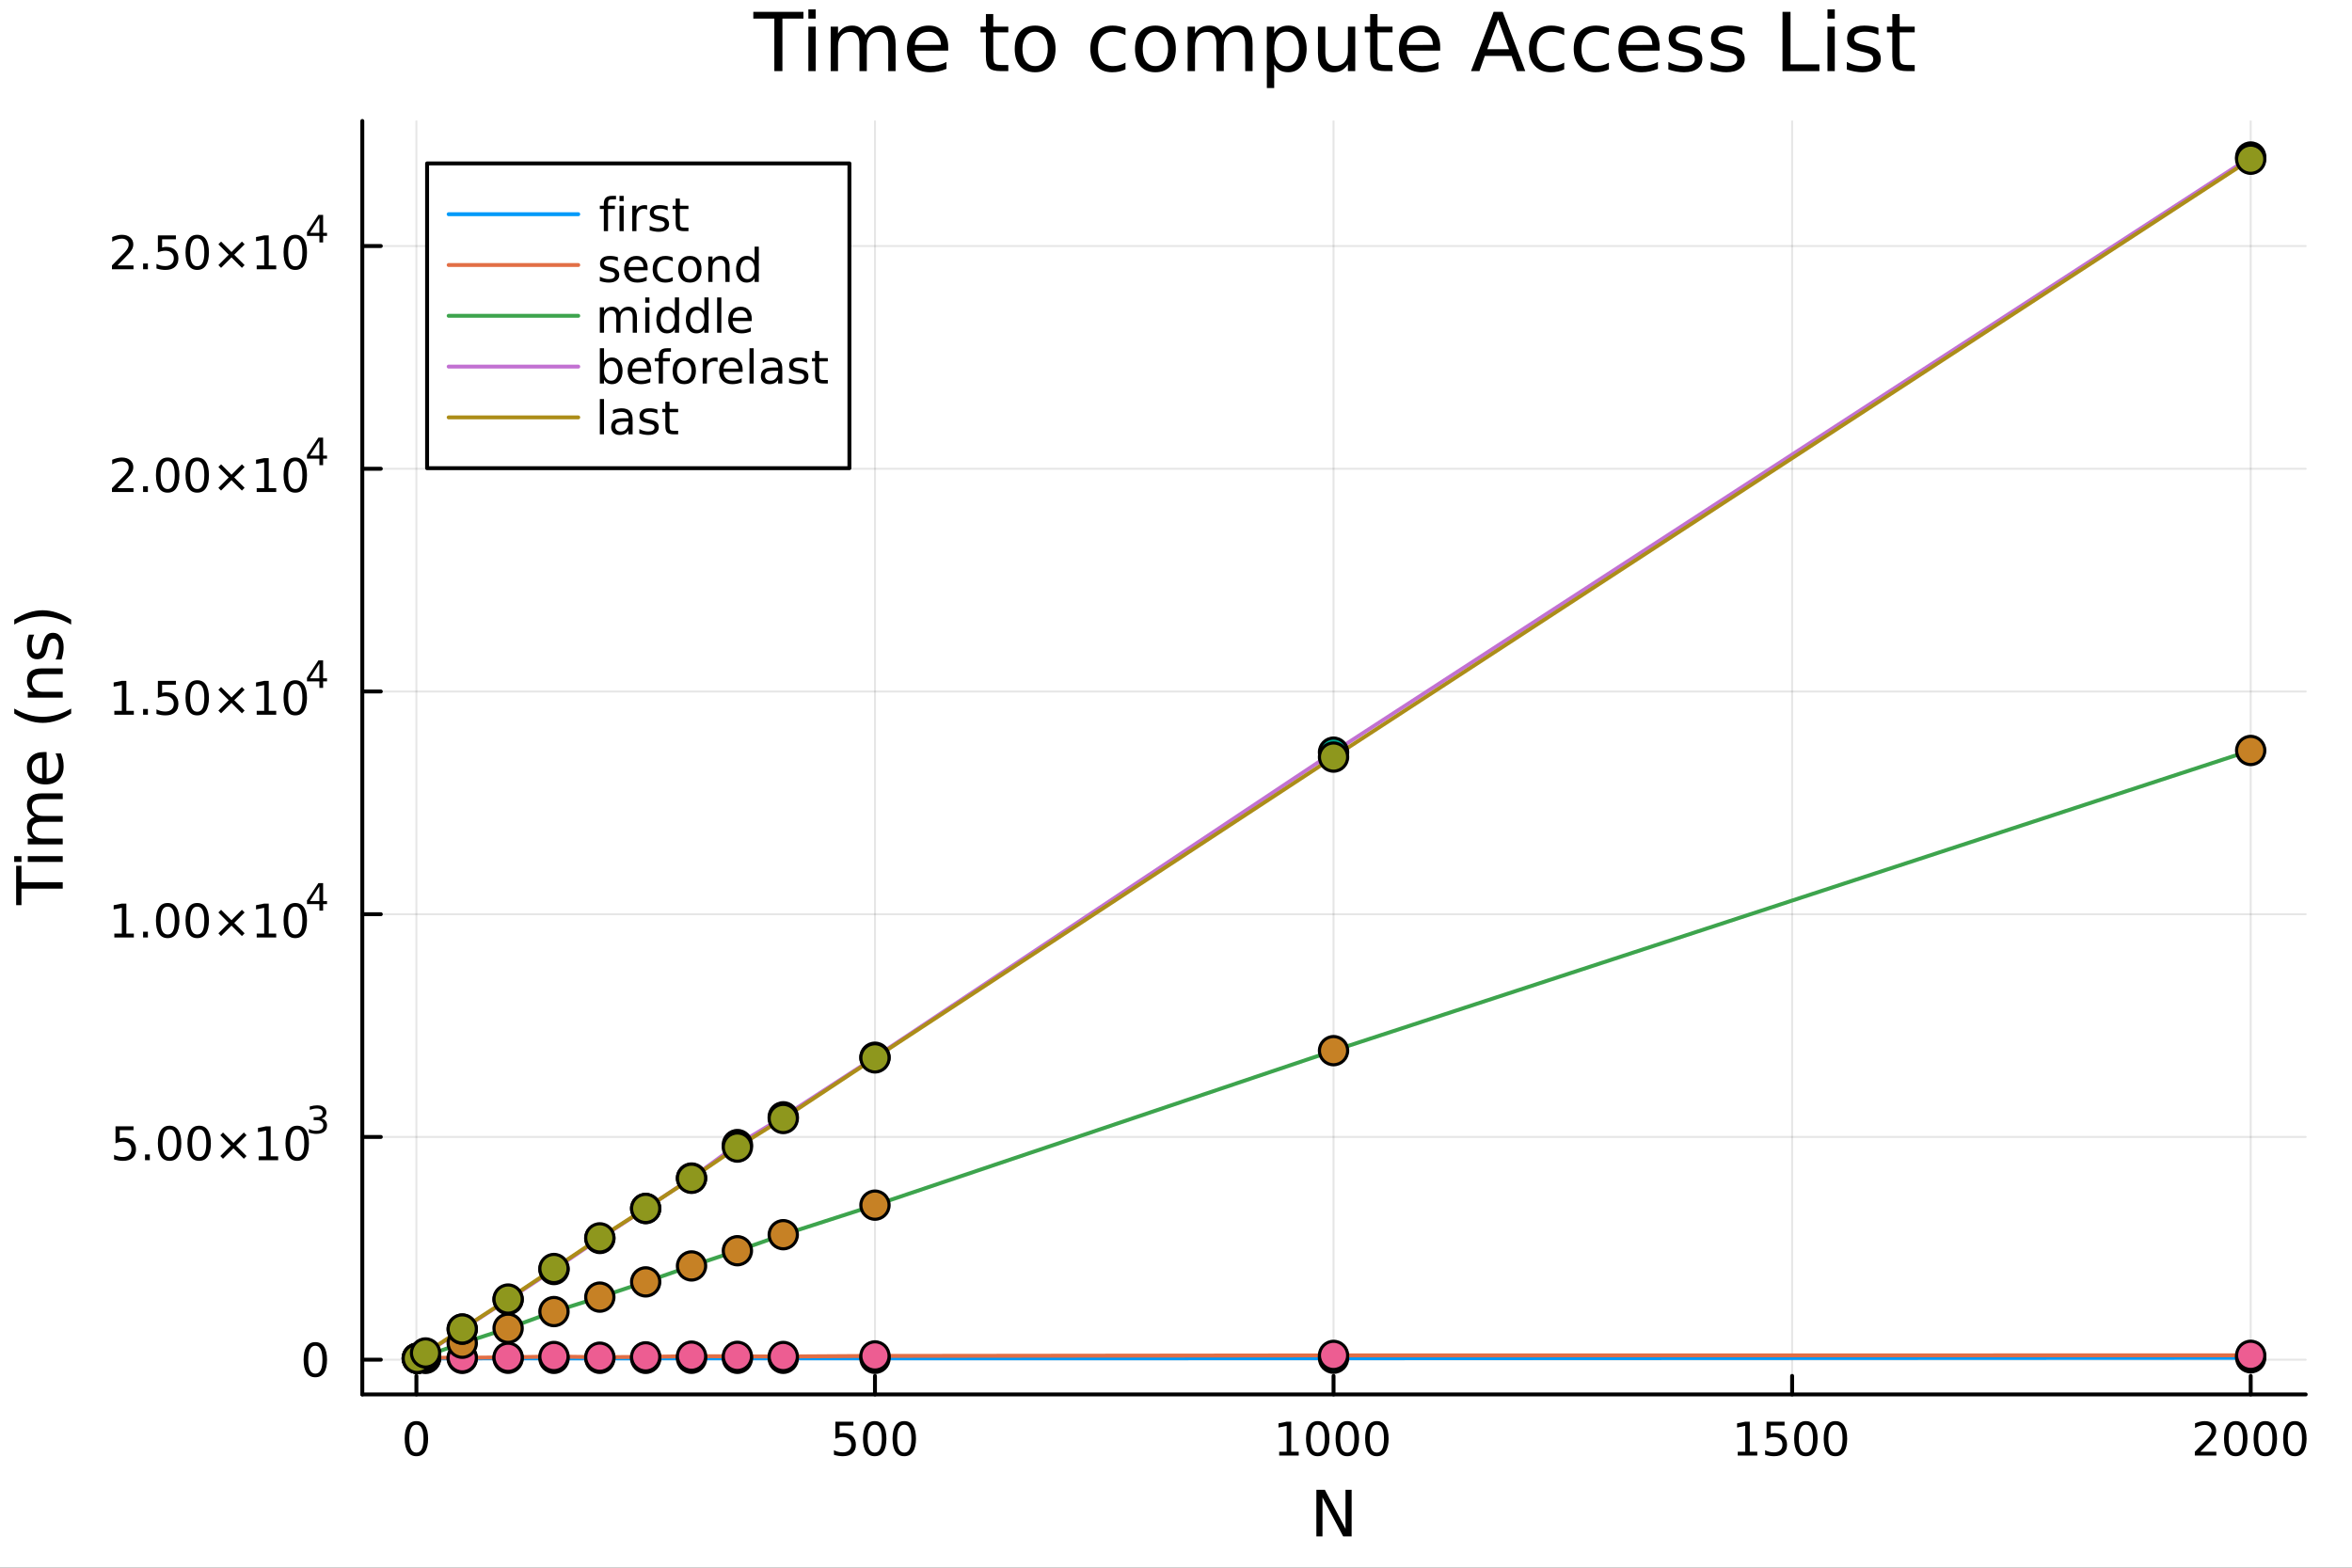 <?xml version="1.0" encoding="utf-8"?>
<svg xmlns="http://www.w3.org/2000/svg" xmlns:xlink="http://www.w3.org/1999/xlink" width="600" height="400" viewBox="0 0 2400 1600">
<rect x="0" y="0" width="2400" height="1600" fill="#333333" stroke="none"/>
<defs>
  <clipPath id="clip940">
    <rect x="0" y="0" width="2400" height="1600"/>
  </clipPath>
</defs>
<path clip-path="url(#clip940)" d="M0 1600 L2400 1600 L2400 0 L0 0  Z" fill="#ffffff" fill-rule="evenodd" fill-opacity="1"/>
<defs>
  <clipPath id="clip941">
    <rect x="480" y="0" width="1681" height="1600"/>
  </clipPath>
</defs>
<path clip-path="url(#clip940)" d="M369.703 1423.18 L2352.76 1423.18 L2352.76 123.472 L369.703 123.472  Z" fill="#ffffff" fill-rule="evenodd" fill-opacity="1"/>
<defs>
  <clipPath id="clip942">
    <rect x="369" y="123" width="1984" height="1301"/>
  </clipPath>
</defs>
<polyline clip-path="url(#clip942)" style="stroke:#000000; stroke-linecap:round; stroke-linejoin:round; stroke-width:2; stroke-opacity:0.1; fill:none" points="424.892,1423.18 424.892,123.472 "/>
<polyline clip-path="url(#clip942)" style="stroke:#000000; stroke-linecap:round; stroke-linejoin:round; stroke-width:2; stroke-opacity:0.1; fill:none" points="892.827,1423.18 892.827,123.472 "/>
<polyline clip-path="url(#clip942)" style="stroke:#000000; stroke-linecap:round; stroke-linejoin:round; stroke-width:2; stroke-opacity:0.1; fill:none" points="1360.76,1423.18 1360.76,123.472 "/>
<polyline clip-path="url(#clip942)" style="stroke:#000000; stroke-linecap:round; stroke-linejoin:round; stroke-width:2; stroke-opacity:0.1; fill:none" points="1828.7,1423.18 1828.7,123.472 "/>
<polyline clip-path="url(#clip942)" style="stroke:#000000; stroke-linecap:round; stroke-linejoin:round; stroke-width:2; stroke-opacity:0.1; fill:none" points="2296.63,1423.18 2296.63,123.472 "/>
<polyline clip-path="url(#clip940)" style="stroke:#000000; stroke-linecap:round; stroke-linejoin:round; stroke-width:4; stroke-opacity:1; fill:none" points="369.703,1423.18 2352.76,1423.18 "/>
<polyline clip-path="url(#clip940)" style="stroke:#000000; stroke-linecap:round; stroke-linejoin:round; stroke-width:4; stroke-opacity:1; fill:none" points="424.892,1423.18 424.892,1404.28 "/>
<polyline clip-path="url(#clip940)" style="stroke:#000000; stroke-linecap:round; stroke-linejoin:round; stroke-width:4; stroke-opacity:1; fill:none" points="892.827,1423.18 892.827,1404.28 "/>
<polyline clip-path="url(#clip940)" style="stroke:#000000; stroke-linecap:round; stroke-linejoin:round; stroke-width:4; stroke-opacity:1; fill:none" points="1360.76,1423.18 1360.76,1404.28 "/>
<polyline clip-path="url(#clip940)" style="stroke:#000000; stroke-linecap:round; stroke-linejoin:round; stroke-width:4; stroke-opacity:1; fill:none" points="1828.7,1423.18 1828.7,1404.28 "/>
<polyline clip-path="url(#clip940)" style="stroke:#000000; stroke-linecap:round; stroke-linejoin:round; stroke-width:4; stroke-opacity:1; fill:none" points="2296.63,1423.18 2296.63,1404.28 "/>
<path clip-path="url(#clip940)" d="M424.892 1454.1 Q421.281 1454.1 419.452 1457.66 Q417.646 1461.2 417.646 1468.33 Q417.646 1475.44 419.452 1479.01 Q421.281 1482.55 424.892 1482.55 Q428.526 1482.55 430.331 1479.01 Q432.16 1475.44 432.16 1468.33 Q432.16 1461.2 430.331 1457.66 Q428.526 1454.1 424.892 1454.1 M424.892 1450.39 Q430.702 1450.39 433.757 1455 Q436.836 1459.58 436.836 1468.33 Q436.836 1477.06 433.757 1481.67 Q430.702 1486.25 424.892 1486.25 Q419.082 1486.25 416.003 1481.67 Q412.947 1477.06 412.947 1468.33 Q412.947 1459.58 416.003 1455 Q419.082 1450.39 424.892 1450.39 Z" fill="#000000" fill-rule="nonzero" fill-opacity="1" /><path clip-path="url(#clip940)" d="M852.445 1451.02 L870.801 1451.02 L870.801 1454.96 L856.727 1454.96 L856.727 1463.43 Q857.746 1463.08 858.764 1462.92 Q859.783 1462.73 860.801 1462.73 Q866.588 1462.73 869.968 1465.9 Q873.348 1469.08 873.348 1474.49 Q873.348 1480.07 869.875 1483.17 Q866.403 1486.25 860.084 1486.25 Q857.908 1486.25 855.639 1485.88 Q853.394 1485.51 850.987 1484.77 L850.987 1480.07 Q853.07 1481.2 855.292 1481.76 Q857.514 1482.32 859.991 1482.32 Q863.996 1482.32 866.334 1480.21 Q868.672 1478.1 868.672 1474.49 Q868.672 1470.88 866.334 1468.77 Q863.996 1466.67 859.991 1466.67 Q858.116 1466.67 856.241 1467.08 Q854.389 1467.5 852.445 1468.38 L852.445 1451.02 Z" fill="#000000" fill-rule="nonzero" fill-opacity="1" /><path clip-path="url(#clip940)" d="M892.561 1454.1 Q888.949 1454.1 887.121 1457.66 Q885.315 1461.2 885.315 1468.33 Q885.315 1475.44 887.121 1479.01 Q888.949 1482.55 892.561 1482.55 Q896.195 1482.55 898 1479.01 Q899.829 1475.44 899.829 1468.33 Q899.829 1461.2 898 1457.66 Q896.195 1454.1 892.561 1454.1 M892.561 1450.39 Q898.371 1450.39 901.426 1455 Q904.505 1459.58 904.505 1468.33 Q904.505 1477.06 901.426 1481.67 Q898.371 1486.25 892.561 1486.25 Q886.75 1486.25 883.672 1481.67 Q880.616 1477.06 880.616 1468.33 Q880.616 1459.58 883.672 1455 Q886.75 1450.39 892.561 1450.39 Z" fill="#000000" fill-rule="nonzero" fill-opacity="1" /><path clip-path="url(#clip940)" d="M922.722 1454.1 Q919.111 1454.1 917.283 1457.66 Q915.477 1461.2 915.477 1468.33 Q915.477 1475.44 917.283 1479.01 Q919.111 1482.55 922.722 1482.55 Q926.357 1482.55 928.162 1479.01 Q929.991 1475.44 929.991 1468.33 Q929.991 1461.2 928.162 1457.66 Q926.357 1454.1 922.722 1454.1 M922.722 1450.39 Q928.533 1450.39 931.588 1455 Q934.667 1459.58 934.667 1468.33 Q934.667 1477.06 931.588 1481.67 Q928.533 1486.25 922.722 1486.25 Q916.912 1486.25 913.834 1481.67 Q910.778 1477.06 910.778 1468.33 Q910.778 1459.58 913.834 1455 Q916.912 1450.39 922.722 1450.39 Z" fill="#000000" fill-rule="nonzero" fill-opacity="1" /><path clip-path="url(#clip940)" d="M1305.29 1481.64 L1312.93 1481.64 L1312.93 1455.28 L1304.62 1456.95 L1304.62 1452.69 L1312.88 1451.02 L1317.56 1451.02 L1317.56 1481.64 L1325.19 1481.64 L1325.19 1485.58 L1305.29 1485.58 L1305.29 1481.64 Z" fill="#000000" fill-rule="nonzero" fill-opacity="1" /><path clip-path="url(#clip940)" d="M1344.64 1454.1 Q1341.03 1454.1 1339.2 1457.66 Q1337.39 1461.2 1337.39 1468.33 Q1337.39 1475.44 1339.2 1479.01 Q1341.03 1482.55 1344.64 1482.55 Q1348.27 1482.55 1350.08 1479.01 Q1351.91 1475.44 1351.91 1468.33 Q1351.91 1461.2 1350.08 1457.66 Q1348.27 1454.1 1344.64 1454.1 M1344.64 1450.39 Q1350.45 1450.39 1353.5 1455 Q1356.58 1459.58 1356.58 1468.33 Q1356.58 1477.06 1353.5 1481.67 Q1350.45 1486.25 1344.64 1486.25 Q1338.83 1486.25 1335.75 1481.67 Q1332.69 1477.06 1332.69 1468.33 Q1332.69 1459.58 1335.75 1455 Q1338.83 1450.39 1344.64 1450.39 Z" fill="#000000" fill-rule="nonzero" fill-opacity="1" /><path clip-path="url(#clip940)" d="M1374.8 1454.1 Q1371.19 1454.1 1369.36 1457.66 Q1367.56 1461.2 1367.56 1468.33 Q1367.56 1475.44 1369.36 1479.01 Q1371.19 1482.55 1374.8 1482.55 Q1378.44 1482.55 1380.24 1479.01 Q1382.07 1475.44 1382.07 1468.33 Q1382.07 1461.2 1380.24 1457.66 Q1378.44 1454.1 1374.8 1454.1 M1374.8 1450.39 Q1380.61 1450.39 1383.67 1455 Q1386.75 1459.58 1386.75 1468.33 Q1386.75 1477.06 1383.67 1481.67 Q1380.61 1486.25 1374.8 1486.25 Q1368.99 1486.25 1365.91 1481.67 Q1362.86 1477.06 1362.86 1468.33 Q1362.86 1459.58 1365.91 1455 Q1368.99 1450.39 1374.8 1450.39 Z" fill="#000000" fill-rule="nonzero" fill-opacity="1" /><path clip-path="url(#clip940)" d="M1404.96 1454.1 Q1401.35 1454.1 1399.52 1457.66 Q1397.72 1461.2 1397.72 1468.33 Q1397.72 1475.44 1399.52 1479.01 Q1401.35 1482.55 1404.96 1482.55 Q1408.6 1482.55 1410.4 1479.01 Q1412.23 1475.44 1412.23 1468.33 Q1412.23 1461.2 1410.4 1457.66 Q1408.6 1454.1 1404.96 1454.1 M1404.96 1450.39 Q1410.77 1450.39 1413.83 1455 Q1416.91 1459.58 1416.91 1468.33 Q1416.91 1477.06 1413.83 1481.67 Q1410.77 1486.25 1404.96 1486.25 Q1399.15 1486.25 1396.07 1481.67 Q1393.02 1477.06 1393.02 1468.33 Q1393.02 1459.58 1396.07 1455 Q1399.15 1450.39 1404.96 1450.39 Z" fill="#000000" fill-rule="nonzero" fill-opacity="1" /><path clip-path="url(#clip940)" d="M1773.22 1481.64 L1780.86 1481.64 L1780.86 1455.28 L1772.55 1456.95 L1772.55 1452.69 L1780.82 1451.02 L1785.49 1451.02 L1785.49 1481.64 L1793.13 1481.64 L1793.13 1485.58 L1773.22 1485.58 L1773.22 1481.64 Z" fill="#000000" fill-rule="nonzero" fill-opacity="1" /><path clip-path="url(#clip940)" d="M1802.62 1451.02 L1820.98 1451.02 L1820.98 1454.96 L1806.9 1454.96 L1806.9 1463.43 Q1807.92 1463.08 1808.94 1462.92 Q1809.96 1462.73 1810.98 1462.73 Q1816.76 1462.73 1820.14 1465.9 Q1823.52 1469.08 1823.52 1474.49 Q1823.52 1480.07 1820.05 1483.17 Q1816.58 1486.25 1810.26 1486.25 Q1808.08 1486.25 1805.81 1485.88 Q1803.57 1485.51 1801.16 1484.77 L1801.16 1480.07 Q1803.25 1481.2 1805.47 1481.76 Q1807.69 1482.32 1810.17 1482.32 Q1814.17 1482.32 1816.51 1480.21 Q1818.85 1478.1 1818.85 1474.49 Q1818.85 1470.88 1816.51 1468.77 Q1814.17 1466.67 1810.17 1466.67 Q1808.29 1466.67 1806.42 1467.08 Q1804.56 1467.5 1802.62 1468.38 L1802.62 1451.02 Z" fill="#000000" fill-rule="nonzero" fill-opacity="1" /><path clip-path="url(#clip940)" d="M1842.74 1454.1 Q1839.12 1454.1 1837.3 1457.66 Q1835.49 1461.2 1835.49 1468.33 Q1835.49 1475.44 1837.3 1479.01 Q1839.12 1482.55 1842.74 1482.55 Q1846.37 1482.55 1848.18 1479.01 Q1850 1475.44 1850 1468.33 Q1850 1461.2 1848.18 1457.66 Q1846.37 1454.1 1842.74 1454.1 M1842.74 1450.39 Q1848.55 1450.39 1851.6 1455 Q1854.68 1459.58 1854.68 1468.33 Q1854.68 1477.06 1851.6 1481.67 Q1848.55 1486.25 1842.74 1486.25 Q1836.93 1486.25 1833.85 1481.67 Q1830.79 1477.06 1830.79 1468.33 Q1830.79 1459.58 1833.85 1455 Q1836.93 1450.39 1842.74 1450.39 Z" fill="#000000" fill-rule="nonzero" fill-opacity="1" /><path clip-path="url(#clip940)" d="M1872.9 1454.1 Q1869.29 1454.1 1867.46 1457.66 Q1865.65 1461.2 1865.65 1468.33 Q1865.65 1475.44 1867.46 1479.01 Q1869.29 1482.55 1872.9 1482.55 Q1876.53 1482.55 1878.34 1479.01 Q1880.17 1475.44 1880.17 1468.33 Q1880.17 1461.2 1878.34 1457.66 Q1876.53 1454.1 1872.9 1454.1 M1872.9 1450.39 Q1878.71 1450.39 1881.76 1455 Q1884.84 1459.58 1884.84 1468.33 Q1884.84 1477.06 1881.76 1481.67 Q1878.71 1486.25 1872.9 1486.25 Q1867.09 1486.25 1864.01 1481.67 Q1860.95 1477.06 1860.95 1468.33 Q1860.95 1459.58 1864.01 1455 Q1867.09 1450.39 1872.9 1450.39 Z" fill="#000000" fill-rule="nonzero" fill-opacity="1" /><path clip-path="url(#clip940)" d="M2245.24 1481.64 L2261.56 1481.64 L2261.56 1485.58 L2239.62 1485.58 L2239.62 1481.64 Q2242.28 1478.89 2246.86 1474.26 Q2251.47 1469.61 2252.65 1468.27 Q2254.9 1465.74 2255.78 1464.01 Q2256.68 1462.25 2256.68 1460.56 Q2256.68 1457.8 2254.73 1456.07 Q2252.81 1454.33 2249.71 1454.33 Q2247.51 1454.33 2245.06 1455.09 Q2242.63 1455.86 2239.85 1457.41 L2239.85 1452.69 Q2242.67 1451.55 2245.13 1450.97 Q2247.58 1450.39 2249.62 1450.39 Q2254.99 1450.39 2258.18 1453.08 Q2261.38 1455.77 2261.38 1460.26 Q2261.38 1462.39 2260.57 1464.31 Q2259.78 1466.2 2257.67 1468.8 Q2257.09 1469.47 2253.99 1472.69 Q2250.89 1475.88 2245.24 1481.64 Z" fill="#000000" fill-rule="nonzero" fill-opacity="1" /><path clip-path="url(#clip940)" d="M2281.38 1454.1 Q2277.77 1454.1 2275.94 1457.66 Q2274.13 1461.2 2274.13 1468.33 Q2274.13 1475.44 2275.94 1479.01 Q2277.77 1482.55 2281.38 1482.55 Q2285.01 1482.55 2286.82 1479.01 Q2288.65 1475.44 2288.65 1468.33 Q2288.65 1461.2 2286.82 1457.66 Q2285.01 1454.1 2281.38 1454.1 M2281.38 1450.39 Q2287.19 1450.39 2290.24 1455 Q2293.32 1459.58 2293.32 1468.33 Q2293.32 1477.06 2290.24 1481.67 Q2287.19 1486.25 2281.38 1486.25 Q2275.57 1486.25 2272.49 1481.67 Q2269.43 1477.06 2269.43 1468.33 Q2269.43 1459.58 2272.49 1455 Q2275.57 1450.39 2281.38 1450.39 Z" fill="#000000" fill-rule="nonzero" fill-opacity="1" /><path clip-path="url(#clip940)" d="M2311.54 1454.1 Q2307.93 1454.1 2306.1 1457.66 Q2304.29 1461.2 2304.29 1468.33 Q2304.29 1475.44 2306.1 1479.01 Q2307.93 1482.55 2311.54 1482.55 Q2315.17 1482.55 2316.98 1479.01 Q2318.81 1475.44 2318.81 1468.33 Q2318.81 1461.2 2316.98 1457.66 Q2315.17 1454.1 2311.54 1454.1 M2311.54 1450.39 Q2317.35 1450.39 2320.4 1455 Q2323.48 1459.58 2323.48 1468.33 Q2323.48 1477.06 2320.4 1481.67 Q2317.35 1486.25 2311.54 1486.25 Q2305.73 1486.25 2302.65 1481.67 Q2299.59 1477.06 2299.59 1468.33 Q2299.59 1459.58 2302.65 1455 Q2305.73 1450.39 2311.54 1450.39 Z" fill="#000000" fill-rule="nonzero" fill-opacity="1" /><path clip-path="url(#clip940)" d="M2341.7 1454.1 Q2338.09 1454.1 2336.26 1457.66 Q2334.46 1461.2 2334.46 1468.33 Q2334.46 1475.44 2336.26 1479.01 Q2338.09 1482.55 2341.7 1482.55 Q2345.34 1482.55 2347.14 1479.01 Q2348.97 1475.44 2348.97 1468.33 Q2348.97 1461.2 2347.14 1457.66 Q2345.34 1454.1 2341.7 1454.1 M2341.7 1450.39 Q2347.51 1450.39 2350.57 1455 Q2353.65 1459.58 2353.65 1468.33 Q2353.65 1477.06 2350.57 1481.67 Q2347.51 1486.25 2341.7 1486.25 Q2335.89 1486.25 2332.81 1481.67 Q2329.76 1477.06 2329.76 1468.33 Q2329.76 1459.58 2332.81 1455 Q2335.89 1450.39 2341.7 1450.39 Z" fill="#000000" fill-rule="nonzero" fill-opacity="1" /><path clip-path="url(#clip940)" d="M1343.25 1520.52 L1351.9 1520.52 L1372.97 1560.28 L1372.97 1520.52 L1379.21 1520.52 L1379.21 1568.04 L1370.56 1568.04 L1349.48 1528.29 L1349.48 1568.04 L1343.25 1568.04 L1343.25 1520.52 Z" fill="#000000" fill-rule="nonzero" fill-opacity="1" /><polyline clip-path="url(#clip942)" style="stroke:#000000; stroke-linecap:round; stroke-linejoin:round; stroke-width:2; stroke-opacity:0.1; fill:none" points="369.703,1387.71 2352.76,1387.71 "/>
<polyline clip-path="url(#clip942)" style="stroke:#000000; stroke-linecap:round; stroke-linejoin:round; stroke-width:2; stroke-opacity:0.1; fill:none" points="369.703,1160.38 2352.76,1160.38 "/>
<polyline clip-path="url(#clip942)" style="stroke:#000000; stroke-linecap:round; stroke-linejoin:round; stroke-width:2; stroke-opacity:0.1; fill:none" points="369.703,933.061 2352.76,933.061 "/>
<polyline clip-path="url(#clip942)" style="stroke:#000000; stroke-linecap:round; stroke-linejoin:round; stroke-width:2; stroke-opacity:0.1; fill:none" points="369.703,705.738 2352.76,705.738 "/>
<polyline clip-path="url(#clip942)" style="stroke:#000000; stroke-linecap:round; stroke-linejoin:round; stroke-width:2; stroke-opacity:0.1; fill:none" points="369.703,478.416 2352.76,478.416 "/>
<polyline clip-path="url(#clip942)" style="stroke:#000000; stroke-linecap:round; stroke-linejoin:round; stroke-width:2; stroke-opacity:0.1; fill:none" points="369.703,251.094 2352.76,251.094 "/>
<polyline clip-path="url(#clip940)" style="stroke:#000000; stroke-linecap:round; stroke-linejoin:round; stroke-width:4; stroke-opacity:1; fill:none" points="369.703,1423.18 369.703,123.472 "/>
<polyline clip-path="url(#clip940)" style="stroke:#000000; stroke-linecap:round; stroke-linejoin:round; stroke-width:4; stroke-opacity:1; fill:none" points="369.703,1387.71 388.601,1387.71 "/>
<polyline clip-path="url(#clip940)" style="stroke:#000000; stroke-linecap:round; stroke-linejoin:round; stroke-width:4; stroke-opacity:1; fill:none" points="369.703,1160.38 388.601,1160.38 "/>
<polyline clip-path="url(#clip940)" style="stroke:#000000; stroke-linecap:round; stroke-linejoin:round; stroke-width:4; stroke-opacity:1; fill:none" points="369.703,933.061 388.601,933.061 "/>
<polyline clip-path="url(#clip940)" style="stroke:#000000; stroke-linecap:round; stroke-linejoin:round; stroke-width:4; stroke-opacity:1; fill:none" points="369.703,705.738 388.601,705.738 "/>
<polyline clip-path="url(#clip940)" style="stroke:#000000; stroke-linecap:round; stroke-linejoin:round; stroke-width:4; stroke-opacity:1; fill:none" points="369.703,478.416 388.601,478.416 "/>
<polyline clip-path="url(#clip940)" style="stroke:#000000; stroke-linecap:round; stroke-linejoin:round; stroke-width:4; stroke-opacity:1; fill:none" points="369.703,251.094 388.601,251.094 "/>
<path clip-path="url(#clip940)" d="M321.759 1373.5 Q318.148 1373.5 316.319 1377.07 Q314.514 1380.61 314.514 1387.74 Q314.514 1394.85 316.319 1398.41 Q318.148 1401.95 321.759 1401.95 Q325.393 1401.95 327.199 1398.41 Q329.028 1394.85 329.028 1387.74 Q329.028 1380.61 327.199 1377.07 Q325.393 1373.5 321.759 1373.5 M321.759 1369.8 Q327.569 1369.8 330.625 1374.41 Q333.703 1378.99 333.703 1387.74 Q333.703 1396.47 330.625 1401.07 Q327.569 1405.66 321.759 1405.66 Q315.949 1405.66 312.87 1401.07 Q309.815 1396.47 309.815 1387.74 Q309.815 1378.99 312.87 1374.41 Q315.949 1369.8 321.759 1369.8 Z" fill="#000000" fill-rule="nonzero" fill-opacity="1" /><path clip-path="url(#clip940)" d="M117.878 1149.55 L136.235 1149.55 L136.235 1153.49 L122.161 1153.49 L122.161 1161.96 Q123.179 1161.61 124.198 1161.45 Q125.216 1161.26 126.235 1161.26 Q132.022 1161.26 135.402 1164.43 Q138.781 1167.61 138.781 1173.02 Q138.781 1178.6 135.309 1181.7 Q131.837 1184.78 125.517 1184.78 Q123.341 1184.78 121.073 1184.41 Q118.828 1184.04 116.42 1183.3 L116.42 1178.6 Q118.503 1179.74 120.726 1180.29 Q122.948 1180.85 125.425 1180.85 Q129.429 1180.85 131.767 1178.74 Q134.105 1176.63 134.105 1173.02 Q134.105 1169.41 131.767 1167.31 Q129.429 1165.2 125.425 1165.2 Q123.55 1165.2 121.675 1165.62 Q119.823 1166.03 117.878 1166.91 L117.878 1149.55 Z" fill="#000000" fill-rule="nonzero" fill-opacity="1" /><path clip-path="url(#clip940)" d="M147.994 1178.23 L152.878 1178.23 L152.878 1184.11 L147.994 1184.11 L147.994 1178.23 Z" fill="#000000" fill-rule="nonzero" fill-opacity="1" /><path clip-path="url(#clip940)" d="M173.063 1152.63 Q169.452 1152.63 167.624 1156.19 Q165.818 1159.74 165.818 1166.87 Q165.818 1173.97 167.624 1177.54 Q169.452 1181.08 173.063 1181.08 Q176.698 1181.08 178.503 1177.54 Q180.332 1173.97 180.332 1166.87 Q180.332 1159.74 178.503 1156.19 Q176.698 1152.63 173.063 1152.63 M173.063 1148.93 Q178.874 1148.93 181.929 1153.53 Q185.008 1158.12 185.008 1166.87 Q185.008 1175.59 181.929 1180.2 Q178.874 1184.78 173.063 1184.78 Q167.253 1184.78 164.175 1180.2 Q161.119 1175.59 161.119 1166.87 Q161.119 1158.12 164.175 1153.53 Q167.253 1148.93 173.063 1148.93 Z" fill="#000000" fill-rule="nonzero" fill-opacity="1" /><path clip-path="url(#clip940)" d="M203.225 1152.63 Q199.614 1152.63 197.785 1156.19 Q195.98 1159.74 195.98 1166.87 Q195.98 1173.97 197.785 1177.54 Q199.614 1181.08 203.225 1181.08 Q206.859 1181.08 208.665 1177.54 Q210.494 1173.97 210.494 1166.87 Q210.494 1159.74 208.665 1156.19 Q206.859 1152.63 203.225 1152.63 M203.225 1148.93 Q209.035 1148.93 212.091 1153.53 Q215.17 1158.12 215.17 1166.87 Q215.17 1175.59 212.091 1180.2 Q209.035 1184.78 203.225 1184.78 Q197.415 1184.78 194.336 1180.2 Q191.281 1175.59 191.281 1166.87 Q191.281 1158.12 194.336 1153.53 Q197.415 1148.93 203.225 1148.93 Z" fill="#000000" fill-rule="nonzero" fill-opacity="1" /><path clip-path="url(#clip940)" d="M251.558 1158.65 L240.98 1169.27 L251.558 1179.85 L248.804 1182.65 L238.179 1172.03 L227.554 1182.65 L224.822 1179.85 L235.378 1169.27 L224.822 1158.65 L227.554 1155.85 L238.179 1166.47 L248.804 1155.85 L251.558 1158.65 Z" fill="#000000" fill-rule="nonzero" fill-opacity="1" /><path clip-path="url(#clip940)" d="M263.919 1180.18 L271.558 1180.18 L271.558 1153.81 L263.248 1155.48 L263.248 1151.22 L271.512 1149.55 L276.188 1149.55 L276.188 1180.18 L283.827 1180.18 L283.827 1184.11 L263.919 1184.11 L263.919 1180.18 Z" fill="#000000" fill-rule="nonzero" fill-opacity="1" /><path clip-path="url(#clip940)" d="M303.271 1152.63 Q299.66 1152.63 297.831 1156.19 Q296.026 1159.74 296.026 1166.87 Q296.026 1173.97 297.831 1177.54 Q299.66 1181.08 303.271 1181.08 Q306.905 1181.08 308.711 1177.54 Q310.539 1173.97 310.539 1166.87 Q310.539 1159.74 308.711 1156.19 Q306.905 1152.63 303.271 1152.63 M303.271 1148.93 Q309.081 1148.93 312.137 1153.53 Q315.215 1158.12 315.215 1166.87 Q315.215 1175.59 312.137 1180.2 Q309.081 1184.78 303.271 1184.78 Q297.461 1184.78 294.382 1180.2 Q291.327 1175.59 291.327 1166.87 Q291.327 1158.12 294.382 1153.53 Q297.461 1148.93 303.271 1148.93 Z" fill="#000000" fill-rule="nonzero" fill-opacity="1" /><path clip-path="url(#clip940)" d="M327.911 1141.56 Q330.638 1142.14 332.161 1143.99 Q333.703 1145.83 333.703 1148.54 Q333.703 1152.69 330.845 1154.97 Q327.986 1157.25 322.72 1157.25 Q320.952 1157.25 319.071 1156.89 Q317.209 1156.55 315.215 1155.85 L315.215 1152.19 Q316.795 1153.11 318.676 1153.58 Q320.557 1154.05 322.607 1154.05 Q326.18 1154.05 328.042 1152.64 Q329.923 1151.23 329.923 1148.54 Q329.923 1146.05 328.174 1144.66 Q326.444 1143.25 323.34 1143.25 L320.068 1143.25 L320.068 1140.13 L323.491 1140.13 Q326.293 1140.13 327.779 1139.02 Q329.265 1137.89 329.265 1135.79 Q329.265 1133.62 327.723 1132.48 Q326.199 1131.31 323.34 1131.31 Q321.779 1131.31 319.993 1131.65 Q318.206 1131.99 316.062 1132.7 L316.062 1129.32 Q318.225 1128.71 320.105 1128.41 Q322.005 1128.11 323.679 1128.11 Q328.005 1128.11 330.525 1130.09 Q333.045 1132.04 333.045 1135.39 Q333.045 1137.72 331.71 1139.34 Q330.374 1140.94 327.911 1141.56 Z" fill="#000000" fill-rule="nonzero" fill-opacity="1" /><path clip-path="url(#clip940)" d="M116.668 952.853 L124.306 952.853 L124.306 926.488 L115.996 928.154 L115.996 923.895 L124.26 922.228 L128.936 922.228 L128.936 952.853 L136.575 952.853 L136.575 956.788 L116.668 956.788 L116.668 952.853 Z" fill="#000000" fill-rule="nonzero" fill-opacity="1" /><path clip-path="url(#clip940)" d="M146.019 950.909 L150.903 950.909 L150.903 956.788 L146.019 956.788 L146.019 950.909 Z" fill="#000000" fill-rule="nonzero" fill-opacity="1" /><path clip-path="url(#clip940)" d="M171.089 925.307 Q167.477 925.307 165.649 928.872 Q163.843 932.413 163.843 939.543 Q163.843 946.649 165.649 950.214 Q167.477 953.756 171.089 953.756 Q174.723 953.756 176.528 950.214 Q178.357 946.649 178.357 939.543 Q178.357 932.413 176.528 928.872 Q174.723 925.307 171.089 925.307 M171.089 921.603 Q176.899 921.603 179.954 926.21 Q183.033 930.793 183.033 939.543 Q183.033 948.27 179.954 952.876 Q176.899 957.46 171.089 957.46 Q165.278 957.46 162.2 952.876 Q159.144 948.27 159.144 939.543 Q159.144 930.793 162.2 926.21 Q165.278 921.603 171.089 921.603 Z" fill="#000000" fill-rule="nonzero" fill-opacity="1" /><path clip-path="url(#clip940)" d="M201.25 925.307 Q197.639 925.307 195.811 928.872 Q194.005 932.413 194.005 939.543 Q194.005 946.649 195.811 950.214 Q197.639 953.756 201.25 953.756 Q204.885 953.756 206.69 950.214 Q208.519 946.649 208.519 939.543 Q208.519 932.413 206.69 928.872 Q204.885 925.307 201.25 925.307 M201.25 921.603 Q207.061 921.603 210.116 926.21 Q213.195 930.793 213.195 939.543 Q213.195 948.27 210.116 952.876 Q207.061 957.46 201.25 957.46 Q195.44 957.46 192.362 952.876 Q189.306 948.27 189.306 939.543 Q189.306 930.793 192.362 926.21 Q195.44 921.603 201.25 921.603 Z" fill="#000000" fill-rule="nonzero" fill-opacity="1" /><path clip-path="url(#clip940)" d="M249.584 931.325 L239.005 941.95 L249.584 952.529 L246.829 955.33 L236.204 944.705 L225.579 955.33 L222.848 952.529 L233.403 941.95 L222.848 931.325 L225.579 928.525 L236.204 939.149 L246.829 928.525 L249.584 931.325 Z" fill="#000000" fill-rule="nonzero" fill-opacity="1" /><path clip-path="url(#clip940)" d="M261.945 952.853 L269.583 952.853 L269.583 926.488 L261.273 928.154 L261.273 923.895 L269.537 922.228 L274.213 922.228 L274.213 952.853 L281.852 952.853 L281.852 956.788 L261.945 956.788 L261.945 952.853 Z" fill="#000000" fill-rule="nonzero" fill-opacity="1" /><path clip-path="url(#clip940)" d="M301.296 925.307 Q297.685 925.307 295.856 928.872 Q294.051 932.413 294.051 939.543 Q294.051 946.649 295.856 950.214 Q297.685 953.756 301.296 953.756 Q304.93 953.756 306.736 950.214 Q308.565 946.649 308.565 939.543 Q308.565 932.413 306.736 928.872 Q304.93 925.307 301.296 925.307 M301.296 921.603 Q307.106 921.603 310.162 926.21 Q313.241 930.793 313.241 939.543 Q313.241 948.27 310.162 952.876 Q307.106 957.46 301.296 957.46 Q295.486 957.46 292.407 952.876 Q289.352 948.27 289.352 939.543 Q289.352 930.793 292.407 926.21 Q295.486 921.603 301.296 921.603 Z" fill="#000000" fill-rule="nonzero" fill-opacity="1" /><path clip-path="url(#clip940)" d="M325.917 904.608 L316.325 919.598 L325.917 919.598 L325.917 904.608 M324.92 901.298 L329.697 901.298 L329.697 919.598 L333.703 919.598 L333.703 922.758 L329.697 922.758 L329.697 929.378 L325.917 929.378 L325.917 922.758 L313.241 922.758 L313.241 919.09 L324.92 901.298 Z" fill="#000000" fill-rule="nonzero" fill-opacity="1" /><path clip-path="url(#clip940)" d="M116.668 725.531 L124.306 725.531 L124.306 699.165 L115.996 700.832 L115.996 696.573 L124.26 694.906 L128.936 694.906 L128.936 725.531 L136.575 725.531 L136.575 729.466 L116.668 729.466 L116.668 725.531 Z" fill="#000000" fill-rule="nonzero" fill-opacity="1" /><path clip-path="url(#clip940)" d="M146.019 723.586 L150.903 723.586 L150.903 729.466 L146.019 729.466 L146.019 723.586 Z" fill="#000000" fill-rule="nonzero" fill-opacity="1" /><path clip-path="url(#clip940)" d="M161.135 694.906 L179.491 694.906 L179.491 698.841 L165.417 698.841 L165.417 707.313 Q166.436 706.966 167.454 706.804 Q168.473 706.619 169.491 706.619 Q175.278 706.619 178.658 709.79 Q182.038 712.962 182.038 718.378 Q182.038 723.957 178.565 727.059 Q175.093 730.137 168.774 730.137 Q166.598 730.137 164.329 729.767 Q162.084 729.397 159.677 728.656 L159.677 723.957 Q161.76 725.091 163.982 725.647 Q166.204 726.202 168.681 726.202 Q172.686 726.202 175.024 724.096 Q177.362 721.989 177.362 718.378 Q177.362 714.767 175.024 712.661 Q172.686 710.554 168.681 710.554 Q166.806 710.554 164.931 710.971 Q163.079 711.387 161.135 712.267 L161.135 694.906 Z" fill="#000000" fill-rule="nonzero" fill-opacity="1" /><path clip-path="url(#clip940)" d="M201.25 697.985 Q197.639 697.985 195.811 701.55 Q194.005 705.091 194.005 712.221 Q194.005 719.327 195.811 722.892 Q197.639 726.434 201.25 726.434 Q204.885 726.434 206.69 722.892 Q208.519 719.327 208.519 712.221 Q208.519 705.091 206.69 701.55 Q204.885 697.985 201.25 697.985 M201.25 694.281 Q207.061 694.281 210.116 698.888 Q213.195 703.471 213.195 712.221 Q213.195 720.948 210.116 725.554 Q207.061 730.137 201.25 730.137 Q195.44 730.137 192.362 725.554 Q189.306 720.948 189.306 712.221 Q189.306 703.471 192.362 698.888 Q195.44 694.281 201.25 694.281 Z" fill="#000000" fill-rule="nonzero" fill-opacity="1" /><path clip-path="url(#clip940)" d="M249.584 704.003 L239.005 714.628 L249.584 725.207 L246.829 728.008 L236.204 717.383 L225.579 728.008 L222.848 725.207 L233.403 714.628 L222.848 704.003 L225.579 701.202 L236.204 711.827 L246.829 701.202 L249.584 704.003 Z" fill="#000000" fill-rule="nonzero" fill-opacity="1" /><path clip-path="url(#clip940)" d="M261.945 725.531 L269.583 725.531 L269.583 699.165 L261.273 700.832 L261.273 696.573 L269.537 694.906 L274.213 694.906 L274.213 725.531 L281.852 725.531 L281.852 729.466 L261.945 729.466 L261.945 725.531 Z" fill="#000000" fill-rule="nonzero" fill-opacity="1" /><path clip-path="url(#clip940)" d="M301.296 697.985 Q297.685 697.985 295.856 701.55 Q294.051 705.091 294.051 712.221 Q294.051 719.327 295.856 722.892 Q297.685 726.434 301.296 726.434 Q304.93 726.434 306.736 722.892 Q308.565 719.327 308.565 712.221 Q308.565 705.091 306.736 701.55 Q304.93 697.985 301.296 697.985 M301.296 694.281 Q307.106 694.281 310.162 698.888 Q313.241 703.471 313.241 712.221 Q313.241 720.948 310.162 725.554 Q307.106 730.137 301.296 730.137 Q295.486 730.137 292.407 725.554 Q289.352 720.948 289.352 712.221 Q289.352 703.471 292.407 698.888 Q295.486 694.281 301.296 694.281 Z" fill="#000000" fill-rule="nonzero" fill-opacity="1" /><path clip-path="url(#clip940)" d="M325.917 677.286 L316.325 692.276 L325.917 692.276 L325.917 677.286 M324.92 673.976 L329.697 673.976 L329.697 692.276 L333.703 692.276 L333.703 695.435 L329.697 695.435 L329.697 702.056 L325.917 702.056 L325.917 695.435 L313.241 695.435 L313.241 691.768 L324.92 673.976 Z" fill="#000000" fill-rule="nonzero" fill-opacity="1" /><path clip-path="url(#clip940)" d="M119.885 498.209 L136.204 498.209 L136.204 502.144 L114.26 502.144 L114.26 498.209 Q116.922 495.454 121.505 490.824 Q126.112 486.172 127.292 484.829 Q129.538 482.306 130.417 480.57 Q131.32 478.811 131.32 477.121 Q131.32 474.366 129.376 472.63 Q127.455 470.894 124.353 470.894 Q122.154 470.894 119.7 471.658 Q117.269 472.422 114.492 473.973 L114.492 469.251 Q117.316 468.116 119.769 467.538 Q122.223 466.959 124.26 466.959 Q129.63 466.959 132.825 469.644 Q136.019 472.329 136.019 476.82 Q136.019 478.95 135.209 480.871 Q134.422 482.769 132.316 485.362 Q131.737 486.033 128.635 489.25 Q125.533 492.445 119.885 498.209 Z" fill="#000000" fill-rule="nonzero" fill-opacity="1" /><path clip-path="url(#clip940)" d="M146.019 496.264 L150.903 496.264 L150.903 502.144 L146.019 502.144 L146.019 496.264 Z" fill="#000000" fill-rule="nonzero" fill-opacity="1" /><path clip-path="url(#clip940)" d="M171.089 470.663 Q167.477 470.663 165.649 474.227 Q163.843 477.769 163.843 484.899 Q163.843 492.005 165.649 495.57 Q167.477 499.111 171.089 499.111 Q174.723 499.111 176.528 495.57 Q178.357 492.005 178.357 484.899 Q178.357 477.769 176.528 474.227 Q174.723 470.663 171.089 470.663 M171.089 466.959 Q176.899 466.959 179.954 471.565 Q183.033 476.149 183.033 484.899 Q183.033 493.625 179.954 498.232 Q176.899 502.815 171.089 502.815 Q165.278 502.815 162.2 498.232 Q159.144 493.625 159.144 484.899 Q159.144 476.149 162.2 471.565 Q165.278 466.959 171.089 466.959 Z" fill="#000000" fill-rule="nonzero" fill-opacity="1" /><path clip-path="url(#clip940)" d="M201.25 470.663 Q197.639 470.663 195.811 474.227 Q194.005 477.769 194.005 484.899 Q194.005 492.005 195.811 495.57 Q197.639 499.111 201.25 499.111 Q204.885 499.111 206.69 495.57 Q208.519 492.005 208.519 484.899 Q208.519 477.769 206.69 474.227 Q204.885 470.663 201.25 470.663 M201.25 466.959 Q207.061 466.959 210.116 471.565 Q213.195 476.149 213.195 484.899 Q213.195 493.625 210.116 498.232 Q207.061 502.815 201.25 502.815 Q195.44 502.815 192.362 498.232 Q189.306 493.625 189.306 484.899 Q189.306 476.149 192.362 471.565 Q195.44 466.959 201.25 466.959 Z" fill="#000000" fill-rule="nonzero" fill-opacity="1" /><path clip-path="url(#clip940)" d="M249.584 476.681 L239.005 487.306 L249.584 497.885 L246.829 500.686 L236.204 490.061 L225.579 500.686 L222.848 497.885 L233.403 487.306 L222.848 476.681 L225.579 473.88 L236.204 484.505 L246.829 473.88 L249.584 476.681 Z" fill="#000000" fill-rule="nonzero" fill-opacity="1" /><path clip-path="url(#clip940)" d="M261.945 498.209 L269.583 498.209 L269.583 471.843 L261.273 473.51 L261.273 469.251 L269.537 467.584 L274.213 467.584 L274.213 498.209 L281.852 498.209 L281.852 502.144 L261.945 502.144 L261.945 498.209 Z" fill="#000000" fill-rule="nonzero" fill-opacity="1" /><path clip-path="url(#clip940)" d="M301.296 470.663 Q297.685 470.663 295.856 474.227 Q294.051 477.769 294.051 484.899 Q294.051 492.005 295.856 495.57 Q297.685 499.111 301.296 499.111 Q304.93 499.111 306.736 495.57 Q308.565 492.005 308.565 484.899 Q308.565 477.769 306.736 474.227 Q304.93 470.663 301.296 470.663 M301.296 466.959 Q307.106 466.959 310.162 471.565 Q313.241 476.149 313.241 484.899 Q313.241 493.625 310.162 498.232 Q307.106 502.815 301.296 502.815 Q295.486 502.815 292.407 498.232 Q289.352 493.625 289.352 484.899 Q289.352 476.149 292.407 471.565 Q295.486 466.959 301.296 466.959 Z" fill="#000000" fill-rule="nonzero" fill-opacity="1" /><path clip-path="url(#clip940)" d="M325.917 449.964 L316.325 464.953 L325.917 464.953 L325.917 449.964 M324.92 446.653 L329.697 446.653 L329.697 464.953 L333.703 464.953 L333.703 468.113 L329.697 468.113 L329.697 474.733 L325.917 474.733 L325.917 468.113 L313.241 468.113 L313.241 464.446 L324.92 446.653 Z" fill="#000000" fill-rule="nonzero" fill-opacity="1" /><path clip-path="url(#clip940)" d="M119.885 270.886 L136.204 270.886 L136.204 274.822 L114.26 274.822 L114.26 270.886 Q116.922 268.132 121.505 263.502 Q126.112 258.85 127.292 257.507 Q129.538 254.984 130.417 253.248 Q131.32 251.488 131.32 249.799 Q131.32 247.044 129.376 245.308 Q127.455 243.572 124.353 243.572 Q122.154 243.572 119.7 244.336 Q117.269 245.1 114.492 246.651 L114.492 241.928 Q117.316 240.794 119.769 240.215 Q122.223 239.637 124.26 239.637 Q129.63 239.637 132.825 242.322 Q136.019 245.007 136.019 249.498 Q136.019 251.627 135.209 253.549 Q134.422 255.447 132.316 258.039 Q131.737 258.711 128.635 261.928 Q125.533 265.123 119.885 270.886 Z" fill="#000000" fill-rule="nonzero" fill-opacity="1" /><path clip-path="url(#clip940)" d="M146.019 268.942 L150.903 268.942 L150.903 274.822 L146.019 274.822 L146.019 268.942 Z" fill="#000000" fill-rule="nonzero" fill-opacity="1" /><path clip-path="url(#clip940)" d="M161.135 240.262 L179.491 240.262 L179.491 244.197 L165.417 244.197 L165.417 252.669 Q166.436 252.322 167.454 252.16 Q168.473 251.975 169.491 251.975 Q175.278 251.975 178.658 255.146 Q182.038 258.317 182.038 263.734 Q182.038 269.312 178.565 272.414 Q175.093 275.493 168.774 275.493 Q166.598 275.493 164.329 275.123 Q162.084 274.752 159.677 274.011 L159.677 269.312 Q161.76 270.447 163.982 271.002 Q166.204 271.558 168.681 271.558 Q172.686 271.558 175.024 269.451 Q177.362 267.345 177.362 263.734 Q177.362 260.123 175.024 258.016 Q172.686 255.91 168.681 255.91 Q166.806 255.91 164.931 256.326 Q163.079 256.743 161.135 257.623 L161.135 240.262 Z" fill="#000000" fill-rule="nonzero" fill-opacity="1" /><path clip-path="url(#clip940)" d="M201.25 243.34 Q197.639 243.34 195.811 246.905 Q194.005 250.447 194.005 257.576 Q194.005 264.683 195.811 268.248 Q197.639 271.789 201.25 271.789 Q204.885 271.789 206.69 268.248 Q208.519 264.683 208.519 257.576 Q208.519 250.447 206.69 246.905 Q204.885 243.34 201.25 243.34 M201.25 239.637 Q207.061 239.637 210.116 244.243 Q213.195 248.826 213.195 257.576 Q213.195 266.303 210.116 270.91 Q207.061 275.493 201.25 275.493 Q195.44 275.493 192.362 270.91 Q189.306 266.303 189.306 257.576 Q189.306 248.826 192.362 244.243 Q195.44 239.637 201.25 239.637 Z" fill="#000000" fill-rule="nonzero" fill-opacity="1" /><path clip-path="url(#clip940)" d="M249.584 249.359 L239.005 259.984 L249.584 270.562 L246.829 273.363 L236.204 262.738 L225.579 273.363 L222.848 270.562 L233.403 259.984 L222.848 249.359 L225.579 246.558 L236.204 257.183 L246.829 246.558 L249.584 249.359 Z" fill="#000000" fill-rule="nonzero" fill-opacity="1" /><path clip-path="url(#clip940)" d="M261.945 270.886 L269.583 270.886 L269.583 244.521 L261.273 246.188 L261.273 241.928 L269.537 240.262 L274.213 240.262 L274.213 270.886 L281.852 270.886 L281.852 274.822 L261.945 274.822 L261.945 270.886 Z" fill="#000000" fill-rule="nonzero" fill-opacity="1" /><path clip-path="url(#clip940)" d="M301.296 243.34 Q297.685 243.34 295.856 246.905 Q294.051 250.447 294.051 257.576 Q294.051 264.683 295.856 268.248 Q297.685 271.789 301.296 271.789 Q304.93 271.789 306.736 268.248 Q308.565 264.683 308.565 257.576 Q308.565 250.447 306.736 246.905 Q304.93 243.34 301.296 243.34 M301.296 239.637 Q307.106 239.637 310.162 244.243 Q313.241 248.826 313.241 257.576 Q313.241 266.303 310.162 270.91 Q307.106 275.493 301.296 275.493 Q295.486 275.493 292.407 270.91 Q289.352 266.303 289.352 257.576 Q289.352 248.826 292.407 244.243 Q295.486 239.637 301.296 239.637 Z" fill="#000000" fill-rule="nonzero" fill-opacity="1" /><path clip-path="url(#clip940)" d="M325.917 222.641 L316.325 237.631 L325.917 237.631 L325.917 222.641 M324.92 219.331 L329.697 219.331 L329.697 237.631 L333.703 237.631 L333.703 240.791 L329.697 240.791 L329.697 247.411 L325.917 247.411 L325.917 240.791 L313.241 240.791 L313.241 237.123 L324.92 219.331 Z" fill="#000000" fill-rule="nonzero" fill-opacity="1" /><path clip-path="url(#clip940)" d="M16.484 923.811 L16.484 883.612 L21.895 883.612 L21.895 900.481 L64.004 900.481 L64.004 906.942 L21.895 906.942 L21.895 923.811 L16.484 923.811 Z" fill="#000000" fill-rule="nonzero" fill-opacity="1" /><path clip-path="url(#clip940)" d="M28.356 879.665 L28.356 873.809 L64.004 873.809 L64.004 879.665 L28.356 879.665 M14.479 879.665 L14.479 873.809 L21.895 873.809 L21.895 879.665 L14.479 879.665 Z" fill="#000000" fill-rule="nonzero" fill-opacity="1" /><path clip-path="url(#clip940)" d="M35.199 833.8 Q31.253 831.604 29.375 828.548 Q27.497 825.493 27.497 821.355 Q27.497 815.785 31.412 812.762 Q35.295 809.738 42.488 809.738 L64.004 809.738 L64.004 815.626 L42.679 815.626 Q37.555 815.626 35.072 817.44 Q32.589 819.255 32.589 822.978 Q32.589 827.53 35.613 830.172 Q38.637 832.814 43.857 832.814 L64.004 832.814 L64.004 838.702 L42.679 838.702 Q37.523 838.702 35.072 840.516 Q32.589 842.33 32.589 846.118 Q32.589 850.606 35.645 853.247 Q38.669 855.889 43.857 855.889 L64.004 855.889 L64.004 861.777 L28.356 861.777 L28.356 855.889 L33.894 855.889 Q30.616 853.884 29.056 851.083 Q27.497 848.282 27.497 844.431 Q27.497 840.548 29.47 837.842 Q31.444 835.105 35.199 833.8 Z" fill="#000000" fill-rule="nonzero" fill-opacity="1" /><path clip-path="url(#clip940)" d="M44.716 767.565 L47.581 767.565 L47.581 794.492 Q53.628 794.11 56.811 790.864 Q59.962 787.585 59.962 781.761 Q59.962 778.387 59.134 775.236 Q58.307 772.053 56.652 768.934 L62.19 768.934 Q63.527 772.085 64.227 775.395 Q64.927 778.705 64.927 782.111 Q64.927 790.641 59.962 795.638 Q54.997 800.603 46.53 800.603 Q37.777 800.603 32.653 795.892 Q27.497 791.15 27.497 783.129 Q27.497 775.936 32.144 771.766 Q36.759 767.565 44.716 767.565 M42.997 773.421 Q38.191 773.485 35.327 776.127 Q32.462 778.737 32.462 783.066 Q32.462 787.967 35.231 790.927 Q38 793.855 43.029 794.301 L42.997 773.421 Z" fill="#000000" fill-rule="nonzero" fill-opacity="1" /><path clip-path="url(#clip940)" d="M14.543 723.164 Q21.863 727.429 29.025 729.498 Q36.186 731.567 43.538 731.567 Q50.891 731.567 58.116 729.498 Q65.309 727.397 72.598 723.164 L72.598 728.257 Q65.118 733.031 57.893 735.418 Q50.668 737.774 43.538 737.774 Q36.441 737.774 29.247 735.418 Q22.054 733.063 14.543 728.257 L14.543 723.164 Z" fill="#000000" fill-rule="nonzero" fill-opacity="1" /><path clip-path="url(#clip940)" d="M42.488 682.169 L64.004 682.169 L64.004 688.026 L42.679 688.026 Q37.618 688.026 35.104 689.999 Q32.589 691.972 32.589 695.919 Q32.589 700.661 35.613 703.399 Q38.637 706.136 43.857 706.136 L64.004 706.136 L64.004 712.024 L28.356 712.024 L28.356 706.136 L33.894 706.136 Q30.68 704.035 29.088 701.203 Q27.497 698.338 27.497 694.614 Q27.497 688.471 31.316 685.32 Q35.104 682.169 42.488 682.169 Z" fill="#000000" fill-rule="nonzero" fill-opacity="1" /><path clip-path="url(#clip940)" d="M29.407 647.762 L34.945 647.762 Q33.672 650.245 33.035 652.919 Q32.398 655.592 32.398 658.457 Q32.398 662.817 33.735 665.013 Q35.072 667.178 37.746 667.178 Q39.783 667.178 40.96 665.618 Q42.106 664.059 43.157 659.348 L43.602 657.343 Q44.939 651.104 47.39 648.494 Q49.809 645.853 54.169 645.853 Q59.134 645.853 62.031 649.799 Q64.927 653.714 64.927 660.589 Q64.927 663.454 64.354 666.573 Q63.813 669.66 62.699 673.098 L56.652 673.098 Q58.339 669.851 59.198 666.7 Q60.026 663.549 60.026 660.462 Q60.026 656.324 58.625 654.096 Q57.193 651.868 54.615 651.868 Q52.228 651.868 50.955 653.492 Q49.681 655.083 48.504 660.526 L48.026 662.563 Q46.88 668.005 44.525 670.424 Q42.138 672.843 38 672.843 Q32.971 672.843 30.234 669.279 Q27.497 665.714 27.497 659.157 Q27.497 655.911 27.974 653.046 Q28.452 650.181 29.407 647.762 Z" fill="#000000" fill-rule="nonzero" fill-opacity="1" /><path clip-path="url(#clip940)" d="M14.543 637.45 L14.543 632.357 Q22.054 627.583 29.247 625.228 Q36.441 622.841 43.538 622.841 Q50.668 622.841 57.893 625.228 Q65.118 627.583 72.598 632.357 L72.598 637.45 Q65.309 633.217 58.116 631.148 Q50.891 629.047 43.538 629.047 Q36.186 629.047 29.025 631.148 Q21.863 633.217 14.543 637.45 Z" fill="#000000" fill-rule="nonzero" fill-opacity="1" /><path clip-path="url(#clip940)" d="M768.684 12.096 L819.847 12.096 L819.847 18.983 L798.377 18.983 L798.377 72.576 L790.153 72.576 L790.153 18.983 L768.684 18.983 L768.684 12.096 Z" fill="#000000" fill-rule="nonzero" fill-opacity="1" /><path clip-path="url(#clip940)" d="M824.87 27.206 L832.323 27.206 L832.323 72.576 L824.87 72.576 L824.87 27.206 M824.87 9.544 L832.323 9.544 L832.323 18.983 L824.87 18.983 L824.87 9.544 Z" fill="#000000" fill-rule="nonzero" fill-opacity="1" /><path clip-path="url(#clip940)" d="M883.243 35.915 Q886.038 30.892 889.927 28.502 Q893.816 26.112 899.082 26.112 Q906.171 26.112 910.02 31.095 Q913.868 36.037 913.868 45.192 L913.868 72.576 L906.374 72.576 L906.374 45.435 Q906.374 38.913 904.065 35.753 Q901.756 32.594 897.016 32.594 Q891.224 32.594 887.861 36.442 Q884.499 40.29 884.499 46.934 L884.499 72.576 L877.005 72.576 L877.005 45.435 Q877.005 38.873 874.696 35.753 Q872.387 32.594 867.566 32.594 Q861.854 32.594 858.492 36.482 Q855.13 40.331 855.13 46.934 L855.13 72.576 L847.636 72.576 L847.636 27.206 L855.13 27.206 L855.13 34.254 Q857.682 30.082 861.247 28.097 Q864.812 26.112 869.713 26.112 Q874.655 26.112 878.099 28.624 Q881.582 31.135 883.243 35.915 Z" fill="#000000" fill-rule="nonzero" fill-opacity="1" /><path clip-path="url(#clip940)" d="M967.543 48.028 L967.543 51.673 L933.272 51.673 Q933.758 59.37 937.89 63.421 Q942.062 67.431 949.476 67.431 Q953.769 67.431 957.78 66.378 Q961.831 65.325 965.801 63.218 L965.801 70.267 Q961.79 71.968 957.577 72.86 Q953.364 73.751 949.03 73.751 Q938.173 73.751 931.814 67.431 Q925.494 61.112 925.494 50.337 Q925.494 39.197 931.489 32.675 Q937.525 26.112 947.734 26.112 Q956.889 26.112 962.195 32.026 Q967.543 37.9 967.543 48.028 M960.089 45.84 Q960.008 39.723 956.646 36.077 Q953.324 32.431 947.815 32.431 Q941.576 32.431 937.809 35.956 Q934.082 39.48 933.515 45.88 L960.089 45.84 Z" fill="#000000" fill-rule="nonzero" fill-opacity="1" /><path clip-path="url(#clip940)" d="M1013.52 14.324 L1013.52 27.206 L1028.87 27.206 L1028.87 32.999 L1013.52 32.999 L1013.52 57.628 Q1013.52 63.178 1015.02 64.758 Q1016.56 66.338 1021.22 66.338 L1028.87 66.338 L1028.87 72.576 L1021.22 72.576 Q1012.59 72.576 1009.31 69.376 Q1006.03 66.135 1006.03 57.628 L1006.03 32.999 L1000.56 32.999 L1000.56 27.206 L1006.03 27.206 L1006.03 14.324 L1013.52 14.324 Z" fill="#000000" fill-rule="nonzero" fill-opacity="1" /><path clip-path="url(#clip940)" d="M1056.26 32.431 Q1050.26 32.431 1046.78 37.131 Q1043.29 41.789 1043.29 49.931 Q1043.29 58.074 1046.74 62.773 Q1050.22 67.431 1056.26 67.431 Q1062.21 67.431 1065.7 62.732 Q1069.18 58.033 1069.18 49.931 Q1069.18 41.87 1065.7 37.171 Q1062.21 32.431 1056.26 32.431 M1056.26 26.112 Q1065.98 26.112 1071.53 32.431 Q1077.08 38.751 1077.08 49.931 Q1077.08 61.071 1071.53 67.431 Q1065.98 73.751 1056.26 73.751 Q1046.49 73.751 1040.94 67.431 Q1035.44 61.071 1035.44 49.931 Q1035.44 38.751 1040.94 32.431 Q1046.49 26.112 1056.26 26.112 Z" fill="#000000" fill-rule="nonzero" fill-opacity="1" /><path clip-path="url(#clip940)" d="M1148.46 28.948 L1148.46 35.915 Q1145.3 34.173 1142.1 33.323 Q1138.94 32.431 1135.7 32.431 Q1128.44 32.431 1124.43 37.05 Q1120.42 41.627 1120.42 49.931 Q1120.42 58.236 1124.43 62.854 Q1128.44 67.431 1135.7 67.431 Q1138.94 67.431 1142.1 66.581 Q1145.3 65.689 1148.46 63.948 L1148.46 70.834 Q1145.34 72.292 1141.97 73.022 Q1138.65 73.751 1134.89 73.751 Q1124.64 73.751 1118.6 67.31 Q1112.56 60.869 1112.56 49.931 Q1112.56 38.832 1118.64 32.472 Q1124.76 26.112 1135.37 26.112 Q1138.81 26.112 1142.1 26.841 Q1145.38 27.53 1148.46 28.948 Z" fill="#000000" fill-rule="nonzero" fill-opacity="1" /><path clip-path="url(#clip940)" d="M1179 32.431 Q1173 32.431 1169.52 37.131 Q1166.04 41.789 1166.04 49.931 Q1166.04 58.074 1169.48 62.773 Q1172.96 67.431 1179 67.431 Q1184.95 67.431 1188.44 62.732 Q1191.92 58.033 1191.92 49.931 Q1191.92 41.87 1188.44 37.171 Q1184.95 32.431 1179 32.431 M1179 26.112 Q1188.72 26.112 1194.27 32.431 Q1199.82 38.751 1199.82 49.931 Q1199.82 61.071 1194.27 67.431 Q1188.72 73.751 1179 73.751 Q1169.24 73.751 1163.69 67.431 Q1158.18 61.071 1158.18 49.931 Q1158.18 38.751 1163.69 32.431 Q1169.24 26.112 1179 26.112 Z" fill="#000000" fill-rule="nonzero" fill-opacity="1" /><path clip-path="url(#clip940)" d="M1247.5 35.915 Q1250.3 30.892 1254.18 28.502 Q1258.07 26.112 1263.34 26.112 Q1270.43 26.112 1274.28 31.095 Q1278.13 36.037 1278.13 45.192 L1278.13 72.576 L1270.63 72.576 L1270.63 45.435 Q1270.63 38.913 1268.32 35.753 Q1266.01 32.594 1261.27 32.594 Q1255.48 32.594 1252.12 36.442 Q1248.76 40.29 1248.76 46.934 L1248.76 72.576 L1241.26 72.576 L1241.26 45.435 Q1241.26 38.873 1238.95 35.753 Q1236.64 32.594 1231.82 32.594 Q1226.11 32.594 1222.75 36.482 Q1219.39 40.331 1219.39 46.934 L1219.39 72.576 L1211.89 72.576 L1211.89 27.206 L1219.39 27.206 L1219.39 34.254 Q1221.94 30.082 1225.5 28.097 Q1229.07 26.112 1233.97 26.112 Q1238.91 26.112 1242.36 28.624 Q1245.84 31.135 1247.5 35.915 Z" fill="#000000" fill-rule="nonzero" fill-opacity="1" /><path clip-path="url(#clip940)" d="M1300.2 65.77 L1300.2 89.833 L1292.71 89.833 L1292.71 27.206 L1300.2 27.206 L1300.2 34.092 Q1302.55 30.041 1306.12 28.097 Q1309.72 26.112 1314.71 26.112 Q1322.97 26.112 1328.11 32.675 Q1333.3 39.237 1333.3 49.931 Q1333.3 60.626 1328.11 67.188 Q1322.97 73.751 1314.71 73.751 Q1309.72 73.751 1306.12 71.806 Q1302.55 69.821 1300.2 65.77 M1325.56 49.931 Q1325.56 41.708 1322.16 37.05 Q1318.8 32.35 1312.88 32.35 Q1306.97 32.35 1303.57 37.05 Q1300.2 41.708 1300.2 49.931 Q1300.2 58.155 1303.57 62.854 Q1306.97 67.512 1312.88 67.512 Q1318.8 67.512 1322.16 62.854 Q1325.56 58.155 1325.56 49.931 Z" fill="#000000" fill-rule="nonzero" fill-opacity="1" /><path clip-path="url(#clip940)" d="M1344.88 54.671 L1344.88 27.206 L1352.34 27.206 L1352.34 54.387 Q1352.34 60.828 1354.85 64.069 Q1357.36 67.269 1362.38 67.269 Q1368.42 67.269 1371.9 63.421 Q1375.43 59.573 1375.43 52.929 L1375.43 27.206 L1382.88 27.206 L1382.88 72.576 L1375.43 72.576 L1375.43 65.608 Q1372.71 69.74 1369.11 71.766 Q1365.54 73.751 1360.8 73.751 Q1352.99 73.751 1348.94 68.89 Q1344.88 64.029 1344.88 54.671 M1363.64 26.112 L1363.64 26.112 Z" fill="#000000" fill-rule="nonzero" fill-opacity="1" /><path clip-path="url(#clip940)" d="M1405.61 14.324 L1405.61 27.206 L1420.96 27.206 L1420.96 32.999 L1405.61 32.999 L1405.61 57.628 Q1405.61 63.178 1407.11 64.758 Q1408.65 66.338 1413.3 66.338 L1420.96 66.338 L1420.96 72.576 L1413.3 72.576 Q1404.68 72.576 1401.39 69.376 Q1398.11 66.135 1398.11 57.628 L1398.11 32.999 L1392.64 32.999 L1392.64 27.206 L1398.11 27.206 L1398.11 14.324 L1405.61 14.324 Z" fill="#000000" fill-rule="nonzero" fill-opacity="1" /><path clip-path="url(#clip940)" d="M1469.57 48.028 L1469.57 51.673 L1435.3 51.673 Q1435.79 59.37 1439.92 63.421 Q1444.09 67.431 1451.5 67.431 Q1455.8 67.431 1459.81 66.378 Q1463.86 65.325 1467.83 63.218 L1467.83 70.267 Q1463.82 71.968 1459.61 72.86 Q1455.39 73.751 1451.06 73.751 Q1440.2 73.751 1433.84 67.431 Q1427.52 61.112 1427.52 50.337 Q1427.52 39.197 1433.52 32.675 Q1439.55 26.112 1449.76 26.112 Q1458.92 26.112 1464.22 32.026 Q1469.57 37.9 1469.57 48.028 M1462.12 45.84 Q1462.04 39.723 1458.67 36.077 Q1455.35 32.431 1449.84 32.431 Q1443.6 32.431 1439.84 35.956 Q1436.11 39.48 1435.54 45.88 L1462.12 45.84 Z" fill="#000000" fill-rule="nonzero" fill-opacity="1" /><path clip-path="url(#clip940)" d="M1528.71 20.157 L1517.61 50.255 L1539.85 50.255 L1528.71 20.157 M1524.1 12.096 L1533.37 12.096 L1556.42 72.576 L1547.92 72.576 L1542.41 57.061 L1515.14 57.061 L1509.63 72.576 L1501.01 72.576 L1524.1 12.096 Z" fill="#000000" fill-rule="nonzero" fill-opacity="1" /><path clip-path="url(#clip940)" d="M1596.12 28.948 L1596.12 35.915 Q1592.96 34.173 1589.76 33.323 Q1586.6 32.431 1583.36 32.431 Q1576.11 32.431 1572.1 37.05 Q1568.09 41.627 1568.09 49.931 Q1568.09 58.236 1572.1 62.854 Q1576.11 67.431 1583.36 67.431 Q1586.6 67.431 1589.76 66.581 Q1592.96 65.689 1596.12 63.948 L1596.12 70.834 Q1593 72.292 1589.64 73.022 Q1586.32 73.751 1582.55 73.751 Q1572.3 73.751 1566.27 67.31 Q1560.23 60.869 1560.23 49.931 Q1560.23 38.832 1566.31 32.472 Q1572.42 26.112 1583.04 26.112 Q1586.48 26.112 1589.76 26.841 Q1593.04 27.53 1596.12 28.948 Z" fill="#000000" fill-rule="nonzero" fill-opacity="1" /><path clip-path="url(#clip940)" d="M1641.73 28.948 L1641.73 35.915 Q1638.57 34.173 1635.37 33.323 Q1632.21 32.431 1628.97 32.431 Q1621.72 32.431 1617.71 37.05 Q1613.7 41.627 1613.7 49.931 Q1613.7 58.236 1617.71 62.854 Q1621.72 67.431 1628.97 67.431 Q1632.21 67.431 1635.37 66.581 Q1638.57 65.689 1641.73 63.948 L1641.73 70.834 Q1638.62 72.292 1635.25 73.022 Q1631.93 73.751 1628.16 73.751 Q1617.92 73.751 1611.88 67.31 Q1605.84 60.869 1605.84 49.931 Q1605.84 38.832 1611.92 32.472 Q1618.04 26.112 1628.65 26.112 Q1632.09 26.112 1635.37 26.841 Q1638.66 27.53 1641.73 28.948 Z" fill="#000000" fill-rule="nonzero" fill-opacity="1" /><path clip-path="url(#clip940)" d="M1693.51 48.028 L1693.51 51.673 L1659.23 51.673 Q1659.72 59.37 1663.85 63.421 Q1668.02 67.431 1675.44 67.431 Q1679.73 67.431 1683.74 66.378 Q1687.79 65.325 1691.76 63.218 L1691.76 70.267 Q1687.75 71.968 1683.54 72.86 Q1679.33 73.751 1674.99 73.751 Q1664.14 73.751 1657.78 67.431 Q1651.46 61.112 1651.46 50.337 Q1651.46 39.197 1657.45 32.675 Q1663.49 26.112 1673.7 26.112 Q1682.85 26.112 1688.16 32.026 Q1693.51 37.9 1693.51 48.028 M1686.05 45.84 Q1685.97 39.723 1682.61 36.077 Q1679.29 32.431 1673.78 32.431 Q1667.54 32.431 1663.77 35.956 Q1660.04 39.48 1659.48 45.88 L1686.05 45.84 Z" fill="#000000" fill-rule="nonzero" fill-opacity="1" /><path clip-path="url(#clip940)" d="M1734.66 28.543 L1734.66 35.591 Q1731.5 33.971 1728.1 33.161 Q1724.7 32.35 1721.05 32.35 Q1715.5 32.35 1712.71 34.052 Q1709.95 35.753 1709.95 39.156 Q1709.95 41.749 1711.94 43.248 Q1713.92 44.706 1719.92 46.043 L1722.47 46.61 Q1730.41 48.311 1733.73 51.43 Q1737.09 54.509 1737.09 60.059 Q1737.09 66.378 1732.07 70.064 Q1727.09 73.751 1718.34 73.751 Q1714.69 73.751 1710.72 73.022 Q1706.79 72.333 1702.42 70.915 L1702.42 63.218 Q1706.55 65.365 1710.56 66.459 Q1714.57 67.512 1718.5 67.512 Q1723.77 67.512 1726.6 65.73 Q1729.44 63.907 1729.44 60.626 Q1729.44 57.588 1727.37 55.967 Q1725.35 54.347 1718.42 52.848 L1715.83 52.24 Q1708.9 50.782 1705.82 47.785 Q1702.74 44.746 1702.74 39.48 Q1702.74 33.08 1707.28 29.596 Q1711.82 26.112 1720.16 26.112 Q1724.29 26.112 1727.94 26.72 Q1731.58 27.327 1734.66 28.543 Z" fill="#000000" fill-rule="nonzero" fill-opacity="1" /><path clip-path="url(#clip940)" d="M1777.89 28.543 L1777.89 35.591 Q1774.73 33.971 1771.32 33.161 Q1767.92 32.35 1764.27 32.35 Q1758.72 32.35 1755.93 34.052 Q1753.17 35.753 1753.17 39.156 Q1753.17 41.749 1755.16 43.248 Q1757.14 44.706 1763.14 46.043 L1765.69 46.61 Q1773.63 48.311 1776.95 51.43 Q1780.32 54.509 1780.32 60.059 Q1780.32 66.378 1775.29 70.064 Q1770.31 73.751 1761.56 73.751 Q1757.91 73.751 1753.94 73.022 Q1750.02 72.333 1745.64 70.915 L1745.64 63.218 Q1749.77 65.365 1753.78 66.459 Q1757.79 67.512 1761.72 67.512 Q1766.99 67.512 1769.82 65.73 Q1772.66 63.907 1772.66 60.626 Q1772.66 57.588 1770.59 55.967 Q1768.57 54.347 1761.64 52.848 L1759.05 52.24 Q1752.12 50.782 1749.04 47.785 Q1745.96 44.746 1745.96 39.48 Q1745.96 33.08 1750.5 29.596 Q1755.04 26.112 1763.38 26.112 Q1767.52 26.112 1771.16 26.72 Q1774.81 27.327 1777.89 28.543 Z" fill="#000000" fill-rule="nonzero" fill-opacity="1" /><path clip-path="url(#clip940)" d="M1818.88 12.096 L1827.06 12.096 L1827.06 65.689 L1856.51 65.689 L1856.51 72.576 L1818.88 72.576 L1818.88 12.096 Z" fill="#000000" fill-rule="nonzero" fill-opacity="1" /><path clip-path="url(#clip940)" d="M1864.78 27.206 L1872.23 27.206 L1872.23 72.576 L1864.78 72.576 L1864.78 27.206 M1864.78 9.544 L1872.23 9.544 L1872.23 18.983 L1864.78 18.983 L1864.78 9.544 Z" fill="#000000" fill-rule="nonzero" fill-opacity="1" /><path clip-path="url(#clip940)" d="M1916.75 28.543 L1916.75 35.591 Q1913.59 33.971 1910.19 33.161 Q1906.79 32.35 1903.14 32.35 Q1897.59 32.35 1894.79 34.052 Q1892.04 35.753 1892.04 39.156 Q1892.04 41.749 1894.02 43.248 Q1896.01 44.706 1902.01 46.043 L1904.56 46.61 Q1912.5 48.311 1915.82 51.43 Q1919.18 54.509 1919.18 60.059 Q1919.18 66.378 1914.16 70.064 Q1909.18 73.751 1900.43 73.751 Q1896.78 73.751 1892.81 73.022 Q1888.88 72.333 1884.51 70.915 L1884.51 63.218 Q1888.64 65.365 1892.65 66.459 Q1896.66 67.512 1900.59 67.512 Q1905.85 67.512 1908.69 65.73 Q1911.52 63.907 1911.52 60.626 Q1911.52 57.588 1909.46 55.967 Q1907.43 54.347 1900.51 52.848 L1897.91 52.24 Q1890.99 50.782 1887.91 47.785 Q1884.83 44.746 1884.83 39.48 Q1884.83 33.08 1889.37 29.596 Q1893.9 26.112 1902.25 26.112 Q1906.38 26.112 1910.03 26.72 Q1913.67 27.327 1916.75 28.543 Z" fill="#000000" fill-rule="nonzero" fill-opacity="1" /><path clip-path="url(#clip940)" d="M1938.42 14.324 L1938.42 27.206 L1953.78 27.206 L1953.78 32.999 L1938.42 32.999 L1938.42 57.628 Q1938.42 63.178 1939.92 64.758 Q1941.46 66.338 1946.12 66.338 L1953.78 66.338 L1953.78 72.576 L1946.12 72.576 Q1937.49 72.576 1934.21 69.376 Q1930.93 66.135 1930.93 57.628 L1930.93 32.999 L1925.46 32.999 L1925.46 27.206 L1930.93 27.206 L1930.93 14.324 L1938.42 14.324 Z" fill="#000000" fill-rule="nonzero" fill-opacity="1" /><polyline clip-path="url(#clip942)" style="stroke:#009af9; stroke-linecap:round; stroke-linejoin:round; stroke-width:4; stroke-opacity:1; fill:none" points="425.828,1386.4 434.25,1386.37 471.685,1386.36 518.479,1386.27 565.272,1386.34 612.066,1386.32 658.859,1386.34 705.653,1386.26 752.446,1386.31 799.24,1386.29 892.827,1386.32 1360.76,1386.23 2296.63,1385.77 "/>
<polyline clip-path="url(#clip942)" style="stroke:#e26f46; stroke-linecap:round; stroke-linejoin:round; stroke-width:4; stroke-opacity:1; fill:none" points="425.828,1386.27 434.25,1385.72 471.685,1385.76 518.479,1385.31 565.272,1384.47 612.066,1385.17 658.859,1384.82 705.653,1384.11 752.446,1384.32 799.24,1384.45 892.827,1383.87 1360.76,1383.33 2296.63,1383.26 "/>
<polyline clip-path="url(#clip942)" style="stroke:#3da44d; stroke-linecap:round; stroke-linejoin:round; stroke-width:4; stroke-opacity:1; fill:none" points="425.828,1386.21 434.25,1383.78 471.685,1370.9 518.479,1355.64 565.272,1338.62 612.066,1323.85 658.859,1308.31 705.653,1292.03 752.446,1276.5 799.24,1260.14 892.827,1229.99 1360.76,1072.32 2296.63,765.941 "/>
<polyline clip-path="url(#clip942)" style="stroke:#c271d2; stroke-linecap:round; stroke-linejoin:round; stroke-width:4; stroke-opacity:1; fill:none" points="425.828,1386.26 434.25,1381.47 471.685,1356.59 518.479,1326.4 565.272,1295.7 612.066,1264.01 658.859,1233.45 705.653,1202.33 752.446,1168.16 799.24,1139.84 892.827,1079.02 1360.76,767.664 2296.63,160.256 "/>
<polyline clip-path="url(#clip942)" style="stroke:#ac8d18; stroke-linecap:round; stroke-linejoin:round; stroke-width:4; stroke-opacity:1; fill:none" points="425.828,1386.37 434.25,1380.85 471.685,1356.37 518.479,1325.83 565.272,1294.65 612.066,1263.38 658.859,1233.33 705.653,1202.59 752.446,1170.74 799.24,1141.55 892.827,1079.68 1360.76,772.687 2296.63,162.516 "/>
<circle clip-path="url(#clip942)" cx="425.828" cy="1386.4" r="14.4" fill="#00a9ad" fill-rule="evenodd" fill-opacity="1" stroke="#000000" stroke-opacity="1" stroke-width="3.2"/>
<circle clip-path="url(#clip942)" cx="434.25" cy="1386.37" r="14.4" fill="#00a9ad" fill-rule="evenodd" fill-opacity="1" stroke="#000000" stroke-opacity="1" stroke-width="3.2"/>
<circle clip-path="url(#clip942)" cx="471.685" cy="1386.36" r="14.4" fill="#00a9ad" fill-rule="evenodd" fill-opacity="1" stroke="#000000" stroke-opacity="1" stroke-width="3.2"/>
<circle clip-path="url(#clip942)" cx="518.479" cy="1386.27" r="14.4" fill="#00a9ad" fill-rule="evenodd" fill-opacity="1" stroke="#000000" stroke-opacity="1" stroke-width="3.2"/>
<circle clip-path="url(#clip942)" cx="565.272" cy="1386.34" r="14.4" fill="#00a9ad" fill-rule="evenodd" fill-opacity="1" stroke="#000000" stroke-opacity="1" stroke-width="3.2"/>
<circle clip-path="url(#clip942)" cx="612.066" cy="1386.32" r="14.4" fill="#00a9ad" fill-rule="evenodd" fill-opacity="1" stroke="#000000" stroke-opacity="1" stroke-width="3.2"/>
<circle clip-path="url(#clip942)" cx="658.859" cy="1386.34" r="14.4" fill="#00a9ad" fill-rule="evenodd" fill-opacity="1" stroke="#000000" stroke-opacity="1" stroke-width="3.2"/>
<circle clip-path="url(#clip942)" cx="705.653" cy="1386.26" r="14.4" fill="#00a9ad" fill-rule="evenodd" fill-opacity="1" stroke="#000000" stroke-opacity="1" stroke-width="3.2"/>
<circle clip-path="url(#clip942)" cx="752.446" cy="1386.31" r="14.4" fill="#00a9ad" fill-rule="evenodd" fill-opacity="1" stroke="#000000" stroke-opacity="1" stroke-width="3.2"/>
<circle clip-path="url(#clip942)" cx="799.24" cy="1386.29" r="14.4" fill="#00a9ad" fill-rule="evenodd" fill-opacity="1" stroke="#000000" stroke-opacity="1" stroke-width="3.2"/>
<circle clip-path="url(#clip942)" cx="892.827" cy="1386.32" r="14.4" fill="#00a9ad" fill-rule="evenodd" fill-opacity="1" stroke="#000000" stroke-opacity="1" stroke-width="3.2"/>
<circle clip-path="url(#clip942)" cx="1360.76" cy="1386.23" r="14.4" fill="#00a9ad" fill-rule="evenodd" fill-opacity="1" stroke="#000000" stroke-opacity="1" stroke-width="3.2"/>
<circle clip-path="url(#clip942)" cx="2296.63" cy="1385.77" r="14.4" fill="#00a9ad" fill-rule="evenodd" fill-opacity="1" stroke="#000000" stroke-opacity="1" stroke-width="3.2"/>
<circle clip-path="url(#clip942)" cx="425.828" cy="1386.27" r="14.4" fill="#ed5d92" fill-rule="evenodd" fill-opacity="1" stroke="#000000" stroke-opacity="1" stroke-width="3.2"/>
<circle clip-path="url(#clip942)" cx="434.25" cy="1385.72" r="14.4" fill="#ed5d92" fill-rule="evenodd" fill-opacity="1" stroke="#000000" stroke-opacity="1" stroke-width="3.2"/>
<circle clip-path="url(#clip942)" cx="471.685" cy="1385.76" r="14.4" fill="#ed5d92" fill-rule="evenodd" fill-opacity="1" stroke="#000000" stroke-opacity="1" stroke-width="3.2"/>
<circle clip-path="url(#clip942)" cx="518.479" cy="1385.31" r="14.4" fill="#ed5d92" fill-rule="evenodd" fill-opacity="1" stroke="#000000" stroke-opacity="1" stroke-width="3.2"/>
<circle clip-path="url(#clip942)" cx="565.272" cy="1384.47" r="14.4" fill="#ed5d92" fill-rule="evenodd" fill-opacity="1" stroke="#000000" stroke-opacity="1" stroke-width="3.2"/>
<circle clip-path="url(#clip942)" cx="612.066" cy="1385.17" r="14.4" fill="#ed5d92" fill-rule="evenodd" fill-opacity="1" stroke="#000000" stroke-opacity="1" stroke-width="3.2"/>
<circle clip-path="url(#clip942)" cx="658.859" cy="1384.82" r="14.4" fill="#ed5d92" fill-rule="evenodd" fill-opacity="1" stroke="#000000" stroke-opacity="1" stroke-width="3.2"/>
<circle clip-path="url(#clip942)" cx="705.653" cy="1384.11" r="14.4" fill="#ed5d92" fill-rule="evenodd" fill-opacity="1" stroke="#000000" stroke-opacity="1" stroke-width="3.2"/>
<circle clip-path="url(#clip942)" cx="752.446" cy="1384.32" r="14.4" fill="#ed5d92" fill-rule="evenodd" fill-opacity="1" stroke="#000000" stroke-opacity="1" stroke-width="3.2"/>
<circle clip-path="url(#clip942)" cx="799.24" cy="1384.45" r="14.4" fill="#ed5d92" fill-rule="evenodd" fill-opacity="1" stroke="#000000" stroke-opacity="1" stroke-width="3.2"/>
<circle clip-path="url(#clip942)" cx="892.827" cy="1383.87" r="14.4" fill="#ed5d92" fill-rule="evenodd" fill-opacity="1" stroke="#000000" stroke-opacity="1" stroke-width="3.2"/>
<circle clip-path="url(#clip942)" cx="1360.76" cy="1383.33" r="14.4" fill="#ed5d92" fill-rule="evenodd" fill-opacity="1" stroke="#000000" stroke-opacity="1" stroke-width="3.2"/>
<circle clip-path="url(#clip942)" cx="2296.63" cy="1383.26" r="14.4" fill="#ed5d92" fill-rule="evenodd" fill-opacity="1" stroke="#000000" stroke-opacity="1" stroke-width="3.2"/>
<circle clip-path="url(#clip942)" cx="425.828" cy="1386.21" r="14.4" fill="#c68125" fill-rule="evenodd" fill-opacity="1" stroke="#000000" stroke-opacity="1" stroke-width="3.2"/>
<circle clip-path="url(#clip942)" cx="434.25" cy="1383.78" r="14.4" fill="#c68125" fill-rule="evenodd" fill-opacity="1" stroke="#000000" stroke-opacity="1" stroke-width="3.2"/>
<circle clip-path="url(#clip942)" cx="471.685" cy="1370.9" r="14.4" fill="#c68125" fill-rule="evenodd" fill-opacity="1" stroke="#000000" stroke-opacity="1" stroke-width="3.2"/>
<circle clip-path="url(#clip942)" cx="518.479" cy="1355.64" r="14.4" fill="#c68125" fill-rule="evenodd" fill-opacity="1" stroke="#000000" stroke-opacity="1" stroke-width="3.2"/>
<circle clip-path="url(#clip942)" cx="565.272" cy="1338.62" r="14.4" fill="#c68125" fill-rule="evenodd" fill-opacity="1" stroke="#000000" stroke-opacity="1" stroke-width="3.2"/>
<circle clip-path="url(#clip942)" cx="612.066" cy="1323.85" r="14.4" fill="#c68125" fill-rule="evenodd" fill-opacity="1" stroke="#000000" stroke-opacity="1" stroke-width="3.2"/>
<circle clip-path="url(#clip942)" cx="658.859" cy="1308.31" r="14.4" fill="#c68125" fill-rule="evenodd" fill-opacity="1" stroke="#000000" stroke-opacity="1" stroke-width="3.2"/>
<circle clip-path="url(#clip942)" cx="705.653" cy="1292.03" r="14.4" fill="#c68125" fill-rule="evenodd" fill-opacity="1" stroke="#000000" stroke-opacity="1" stroke-width="3.2"/>
<circle clip-path="url(#clip942)" cx="752.446" cy="1276.5" r="14.4" fill="#c68125" fill-rule="evenodd" fill-opacity="1" stroke="#000000" stroke-opacity="1" stroke-width="3.2"/>
<circle clip-path="url(#clip942)" cx="799.24" cy="1260.14" r="14.4" fill="#c68125" fill-rule="evenodd" fill-opacity="1" stroke="#000000" stroke-opacity="1" stroke-width="3.2"/>
<circle clip-path="url(#clip942)" cx="892.827" cy="1229.99" r="14.4" fill="#c68125" fill-rule="evenodd" fill-opacity="1" stroke="#000000" stroke-opacity="1" stroke-width="3.2"/>
<circle clip-path="url(#clip942)" cx="1360.76" cy="1072.32" r="14.4" fill="#c68125" fill-rule="evenodd" fill-opacity="1" stroke="#000000" stroke-opacity="1" stroke-width="3.2"/>
<circle clip-path="url(#clip942)" cx="2296.63" cy="765.941" r="14.4" fill="#c68125" fill-rule="evenodd" fill-opacity="1" stroke="#000000" stroke-opacity="1" stroke-width="3.2"/>
<circle clip-path="url(#clip942)" cx="425.828" cy="1386.26" r="14.4" fill="#00a98d" fill-rule="evenodd" fill-opacity="1" stroke="#000000" stroke-opacity="1" stroke-width="3.2"/>
<circle clip-path="url(#clip942)" cx="434.25" cy="1381.47" r="14.4" fill="#00a98d" fill-rule="evenodd" fill-opacity="1" stroke="#000000" stroke-opacity="1" stroke-width="3.2"/>
<circle clip-path="url(#clip942)" cx="471.685" cy="1356.59" r="14.4" fill="#00a98d" fill-rule="evenodd" fill-opacity="1" stroke="#000000" stroke-opacity="1" stroke-width="3.2"/>
<circle clip-path="url(#clip942)" cx="518.479" cy="1326.4" r="14.4" fill="#00a98d" fill-rule="evenodd" fill-opacity="1" stroke="#000000" stroke-opacity="1" stroke-width="3.2"/>
<circle clip-path="url(#clip942)" cx="565.272" cy="1295.7" r="14.4" fill="#00a98d" fill-rule="evenodd" fill-opacity="1" stroke="#000000" stroke-opacity="1" stroke-width="3.2"/>
<circle clip-path="url(#clip942)" cx="612.066" cy="1264.01" r="14.4" fill="#00a98d" fill-rule="evenodd" fill-opacity="1" stroke="#000000" stroke-opacity="1" stroke-width="3.2"/>
<circle clip-path="url(#clip942)" cx="658.859" cy="1233.45" r="14.4" fill="#00a98d" fill-rule="evenodd" fill-opacity="1" stroke="#000000" stroke-opacity="1" stroke-width="3.2"/>
<circle clip-path="url(#clip942)" cx="705.653" cy="1202.33" r="14.4" fill="#00a98d" fill-rule="evenodd" fill-opacity="1" stroke="#000000" stroke-opacity="1" stroke-width="3.2"/>
<circle clip-path="url(#clip942)" cx="752.446" cy="1168.16" r="14.4" fill="#00a98d" fill-rule="evenodd" fill-opacity="1" stroke="#000000" stroke-opacity="1" stroke-width="3.2"/>
<circle clip-path="url(#clip942)" cx="799.24" cy="1139.84" r="14.4" fill="#00a98d" fill-rule="evenodd" fill-opacity="1" stroke="#000000" stroke-opacity="1" stroke-width="3.2"/>
<circle clip-path="url(#clip942)" cx="892.827" cy="1079.02" r="14.4" fill="#00a98d" fill-rule="evenodd" fill-opacity="1" stroke="#000000" stroke-opacity="1" stroke-width="3.2"/>
<circle clip-path="url(#clip942)" cx="1360.76" cy="767.664" r="14.4" fill="#00a98d" fill-rule="evenodd" fill-opacity="1" stroke="#000000" stroke-opacity="1" stroke-width="3.2"/>
<circle clip-path="url(#clip942)" cx="2296.63" cy="160.256" r="14.4" fill="#00a98d" fill-rule="evenodd" fill-opacity="1" stroke="#000000" stroke-opacity="1" stroke-width="3.2"/>
<circle clip-path="url(#clip942)" cx="425.828" cy="1386.37" r="14.4" fill="#8e971d" fill-rule="evenodd" fill-opacity="1" stroke="#000000" stroke-opacity="1" stroke-width="3.2"/>
<circle clip-path="url(#clip942)" cx="434.25" cy="1380.85" r="14.4" fill="#8e971d" fill-rule="evenodd" fill-opacity="1" stroke="#000000" stroke-opacity="1" stroke-width="3.2"/>
<circle clip-path="url(#clip942)" cx="471.685" cy="1356.37" r="14.4" fill="#8e971d" fill-rule="evenodd" fill-opacity="1" stroke="#000000" stroke-opacity="1" stroke-width="3.2"/>
<circle clip-path="url(#clip942)" cx="518.479" cy="1325.83" r="14.4" fill="#8e971d" fill-rule="evenodd" fill-opacity="1" stroke="#000000" stroke-opacity="1" stroke-width="3.2"/>
<circle clip-path="url(#clip942)" cx="565.272" cy="1294.65" r="14.4" fill="#8e971d" fill-rule="evenodd" fill-opacity="1" stroke="#000000" stroke-opacity="1" stroke-width="3.2"/>
<circle clip-path="url(#clip942)" cx="612.066" cy="1263.38" r="14.4" fill="#8e971d" fill-rule="evenodd" fill-opacity="1" stroke="#000000" stroke-opacity="1" stroke-width="3.2"/>
<circle clip-path="url(#clip942)" cx="658.859" cy="1233.33" r="14.4" fill="#8e971d" fill-rule="evenodd" fill-opacity="1" stroke="#000000" stroke-opacity="1" stroke-width="3.2"/>
<circle clip-path="url(#clip942)" cx="705.653" cy="1202.59" r="14.4" fill="#8e971d" fill-rule="evenodd" fill-opacity="1" stroke="#000000" stroke-opacity="1" stroke-width="3.2"/>
<circle clip-path="url(#clip942)" cx="752.446" cy="1170.74" r="14.4" fill="#8e971d" fill-rule="evenodd" fill-opacity="1" stroke="#000000" stroke-opacity="1" stroke-width="3.2"/>
<circle clip-path="url(#clip942)" cx="799.24" cy="1141.55" r="14.4" fill="#8e971d" fill-rule="evenodd" fill-opacity="1" stroke="#000000" stroke-opacity="1" stroke-width="3.2"/>
<circle clip-path="url(#clip942)" cx="892.827" cy="1079.68" r="14.4" fill="#8e971d" fill-rule="evenodd" fill-opacity="1" stroke="#000000" stroke-opacity="1" stroke-width="3.2"/>
<circle clip-path="url(#clip942)" cx="1360.76" cy="772.687" r="14.4" fill="#8e971d" fill-rule="evenodd" fill-opacity="1" stroke="#000000" stroke-opacity="1" stroke-width="3.2"/>
<circle clip-path="url(#clip942)" cx="2296.63" cy="162.516" r="14.4" fill="#8e971d" fill-rule="evenodd" fill-opacity="1" stroke="#000000" stroke-opacity="1" stroke-width="3.2"/>
<path clip-path="url(#clip940)" d="M435.805 477.836 L866.748 477.836 L866.748 166.796 L435.805 166.796  Z" fill="#ffffff" fill-rule="evenodd" fill-opacity="1"/>
<polyline clip-path="url(#clip940)" style="stroke:#000000; stroke-linecap:round; stroke-linejoin:round; stroke-width:4; stroke-opacity:1; fill:none" points="435.805,477.836 866.748,477.836 866.748,166.796 435.805,166.796 435.805,477.836 "/>
<polyline clip-path="url(#clip940)" style="stroke:#009af9; stroke-linecap:round; stroke-linejoin:round; stroke-width:4; stroke-opacity:1; fill:none" points="457.839,218.636 590.043,218.636 "/>
<path clip-path="url(#clip940)" d="M628.581 199.897 L628.581 203.439 L624.507 203.439 Q622.215 203.439 621.313 204.365 Q620.433 205.291 620.433 207.698 L620.433 209.99 L627.447 209.99 L627.447 213.3 L620.433 213.3 L620.433 235.916 L616.151 235.916 L616.151 213.3 L612.077 213.3 L612.077 209.99 L616.151 209.99 L616.151 208.184 Q616.151 203.856 618.164 201.888 Q620.178 199.897 624.553 199.897 L628.581 199.897 Z" fill="#000000" fill-rule="nonzero" fill-opacity="1" /><path clip-path="url(#clip940)" d="M632.146 209.99 L636.405 209.99 L636.405 235.916 L632.146 235.916 L632.146 209.99 M632.146 199.897 L636.405 199.897 L636.405 205.291 L632.146 205.291 L632.146 199.897 Z" fill="#000000" fill-rule="nonzero" fill-opacity="1" /><path clip-path="url(#clip940)" d="M660.34 213.971 Q659.623 213.555 658.766 213.37 Q657.933 213.161 656.914 213.161 Q653.303 213.161 651.359 215.522 Q649.437 217.86 649.437 222.258 L649.437 235.916 L645.155 235.916 L645.155 209.99 L649.437 209.99 L649.437 214.018 Q650.78 211.657 652.933 210.522 Q655.086 209.365 658.164 209.365 Q658.604 209.365 659.136 209.434 Q659.669 209.481 660.317 209.596 L660.34 213.971 Z" fill="#000000" fill-rule="nonzero" fill-opacity="1" /><path clip-path="url(#clip940)" d="M681.335 210.754 L681.335 214.782 Q679.53 213.856 677.585 213.393 Q675.641 212.93 673.558 212.93 Q670.386 212.93 668.789 213.902 Q667.215 214.874 667.215 216.819 Q667.215 218.3 668.349 219.157 Q669.484 219.99 672.91 220.754 L674.368 221.078 Q678.905 222.05 680.803 223.832 Q682.724 225.592 682.724 228.763 Q682.724 232.374 679.854 234.481 Q677.007 236.587 672.007 236.587 Q669.923 236.587 667.655 236.17 Q665.41 235.777 662.91 234.967 L662.91 230.569 Q665.271 231.795 667.562 232.42 Q669.854 233.022 672.099 233.022 Q675.109 233.022 676.729 232.004 Q678.349 230.962 678.349 229.087 Q678.349 227.351 677.169 226.425 Q676.011 225.499 672.053 224.643 L670.572 224.295 Q666.613 223.462 664.854 221.749 Q663.095 220.013 663.095 217.004 Q663.095 213.346 665.687 211.356 Q668.28 209.365 673.048 209.365 Q675.41 209.365 677.493 209.712 Q679.576 210.059 681.335 210.754 Z" fill="#000000" fill-rule="nonzero" fill-opacity="1" /><path clip-path="url(#clip940)" d="M693.72 202.629 L693.72 209.99 L702.493 209.99 L702.493 213.3 L693.72 213.3 L693.72 227.374 Q693.72 230.545 694.576 231.448 Q695.456 232.351 698.118 232.351 L702.493 232.351 L702.493 235.916 L698.118 235.916 Q693.187 235.916 691.312 234.087 Q689.437 232.235 689.437 227.374 L689.437 213.3 L686.312 213.3 L686.312 209.99 L689.437 209.99 L689.437 202.629 L693.72 202.629 Z" fill="#000000" fill-rule="nonzero" fill-opacity="1" /><polyline clip-path="url(#clip940)" style="stroke:#e26f46; stroke-linecap:round; stroke-linejoin:round; stroke-width:4; stroke-opacity:1; fill:none" points="457.839,270.476 590.043,270.476 "/>
<path clip-path="url(#clip940)" d="M630.502 262.594 L630.502 266.622 Q628.697 265.696 626.752 265.233 Q624.808 264.77 622.725 264.77 Q619.553 264.77 617.956 265.742 Q616.382 266.714 616.382 268.659 Q616.382 270.14 617.516 270.997 Q618.651 271.83 622.076 272.594 L623.535 272.918 Q628.072 273.89 629.97 275.672 Q631.891 277.432 631.891 280.603 Q631.891 284.214 629.021 286.321 Q626.174 288.427 621.174 288.427 Q619.09 288.427 616.822 288.01 Q614.576 287.617 612.077 286.807 L612.077 282.409 Q614.438 283.635 616.729 284.26 Q619.021 284.862 621.266 284.862 Q624.276 284.862 625.896 283.844 Q627.516 282.802 627.516 280.927 Q627.516 279.191 626.336 278.265 Q625.178 277.339 621.22 276.483 L619.739 276.135 Q615.78 275.302 614.021 273.589 Q612.262 271.853 612.262 268.844 Q612.262 265.186 614.854 263.196 Q617.447 261.205 622.215 261.205 Q624.576 261.205 626.66 261.552 Q628.743 261.899 630.502 262.594 Z" fill="#000000" fill-rule="nonzero" fill-opacity="1" /><path clip-path="url(#clip940)" d="M660.849 273.728 L660.849 275.811 L641.266 275.811 Q641.544 280.209 643.905 282.524 Q646.289 284.816 650.525 284.816 Q652.979 284.816 655.271 284.214 Q657.586 283.612 659.854 282.409 L659.854 286.436 Q657.562 287.408 655.155 287.918 Q652.748 288.427 650.271 288.427 Q644.067 288.427 640.433 284.816 Q636.822 281.205 636.822 275.047 Q636.822 268.682 640.248 264.955 Q643.697 261.205 649.53 261.205 Q654.761 261.205 657.794 264.585 Q660.849 267.941 660.849 273.728 M656.59 272.478 Q656.544 268.983 654.623 266.899 Q652.724 264.816 649.576 264.816 Q646.012 264.816 643.859 266.83 Q641.729 268.844 641.405 272.501 L656.59 272.478 Z" fill="#000000" fill-rule="nonzero" fill-opacity="1" /><path clip-path="url(#clip940)" d="M686.497 262.825 L686.497 266.807 Q684.692 265.811 682.863 265.325 Q681.058 264.816 679.206 264.816 Q675.062 264.816 672.771 267.455 Q670.479 270.071 670.479 274.816 Q670.479 279.561 672.771 282.2 Q675.062 284.816 679.206 284.816 Q681.058 284.816 682.863 284.33 Q684.692 283.821 686.497 282.825 L686.497 286.76 Q684.715 287.594 682.794 288.01 Q680.896 288.427 678.743 288.427 Q672.886 288.427 669.437 284.746 Q665.988 281.066 665.988 274.816 Q665.988 268.473 669.46 264.839 Q672.956 261.205 679.021 261.205 Q680.988 261.205 682.863 261.622 Q684.738 262.015 686.497 262.825 Z" fill="#000000" fill-rule="nonzero" fill-opacity="1" /><path clip-path="url(#clip940)" d="M703.951 264.816 Q700.525 264.816 698.534 267.501 Q696.544 270.163 696.544 274.816 Q696.544 279.469 698.511 282.154 Q700.502 284.816 703.951 284.816 Q707.354 284.816 709.345 282.131 Q711.335 279.446 711.335 274.816 Q711.335 270.21 709.345 267.524 Q707.354 264.816 703.951 264.816 M703.951 261.205 Q709.507 261.205 712.678 264.816 Q715.849 268.427 715.849 274.816 Q715.849 281.182 712.678 284.816 Q709.507 288.427 703.951 288.427 Q698.372 288.427 695.201 284.816 Q692.053 281.182 692.053 274.816 Q692.053 268.427 695.201 264.816 Q698.372 261.205 703.951 261.205 Z" fill="#000000" fill-rule="nonzero" fill-opacity="1" /><path clip-path="url(#clip940)" d="M744.46 272.108 L744.46 287.756 L740.201 287.756 L740.201 272.247 Q740.201 268.566 738.766 266.737 Q737.33 264.909 734.46 264.909 Q731.011 264.909 729.02 267.108 Q727.03 269.307 727.03 273.103 L727.03 287.756 L722.747 287.756 L722.747 261.83 L727.03 261.83 L727.03 265.858 Q728.557 263.52 730.618 262.362 Q732.701 261.205 735.409 261.205 Q739.877 261.205 742.168 263.983 Q744.46 266.737 744.46 272.108 Z" fill="#000000" fill-rule="nonzero" fill-opacity="1" /><path clip-path="url(#clip940)" d="M770.015 265.765 L770.015 251.737 L774.275 251.737 L774.275 287.756 L770.015 287.756 L770.015 283.867 Q768.673 286.182 766.613 287.316 Q764.576 288.427 761.705 288.427 Q757.006 288.427 754.043 284.677 Q751.104 280.927 751.104 274.816 Q751.104 268.705 754.043 264.955 Q757.006 261.205 761.705 261.205 Q764.576 261.205 766.613 262.339 Q768.673 263.45 770.015 265.765 M755.502 274.816 Q755.502 279.515 757.423 282.2 Q759.367 284.862 762.747 284.862 Q766.127 284.862 768.071 282.2 Q770.015 279.515 770.015 274.816 Q770.015 270.117 768.071 267.455 Q766.127 264.77 762.747 264.77 Q759.367 264.77 757.423 267.455 Q755.502 270.117 755.502 274.816 Z" fill="#000000" fill-rule="nonzero" fill-opacity="1" /><polyline clip-path="url(#clip940)" style="stroke:#3da44d; stroke-linecap:round; stroke-linejoin:round; stroke-width:4; stroke-opacity:1; fill:none" points="457.839,322.316 590.043,322.316 "/>
<path clip-path="url(#clip940)" d="M632.424 318.647 Q634.021 315.776 636.243 314.411 Q638.465 313.045 641.474 313.045 Q645.525 313.045 647.724 315.892 Q649.924 318.716 649.924 323.948 L649.924 339.596 L645.641 339.596 L645.641 324.087 Q645.641 320.36 644.322 318.554 Q643.002 316.749 640.294 316.749 Q636.984 316.749 635.062 318.948 Q633.141 321.147 633.141 324.943 L633.141 339.596 L628.859 339.596 L628.859 324.087 Q628.859 320.337 627.539 318.554 Q626.22 316.749 623.465 316.749 Q620.201 316.749 618.28 318.971 Q616.359 321.17 616.359 324.943 L616.359 339.596 L612.077 339.596 L612.077 313.67 L616.359 313.67 L616.359 317.698 Q617.817 315.313 619.854 314.179 Q621.891 313.045 624.692 313.045 Q627.516 313.045 629.484 314.48 Q631.475 315.915 632.424 318.647 Z" fill="#000000" fill-rule="nonzero" fill-opacity="1" /><path clip-path="url(#clip940)" d="M658.419 313.67 L662.678 313.67 L662.678 339.596 L658.419 339.596 L658.419 313.67 M658.419 303.577 L662.678 303.577 L662.678 308.971 L658.419 308.971 L658.419 303.577 Z" fill="#000000" fill-rule="nonzero" fill-opacity="1" /><path clip-path="url(#clip940)" d="M688.65 317.605 L688.65 303.577 L692.909 303.577 L692.909 339.596 L688.65 339.596 L688.65 335.707 Q687.308 338.022 685.247 339.156 Q683.21 340.267 680.34 340.267 Q675.641 340.267 672.678 336.517 Q669.738 332.767 669.738 326.656 Q669.738 320.545 672.678 316.795 Q675.641 313.045 680.34 313.045 Q683.21 313.045 685.247 314.179 Q687.308 315.29 688.65 317.605 M674.136 326.656 Q674.136 331.355 676.058 334.04 Q678.002 336.702 681.382 336.702 Q684.761 336.702 686.706 334.04 Q688.65 331.355 688.65 326.656 Q688.65 321.957 686.706 319.295 Q684.761 316.61 681.382 316.61 Q678.002 316.61 676.058 319.295 Q674.136 321.957 674.136 326.656 Z" fill="#000000" fill-rule="nonzero" fill-opacity="1" /><path clip-path="url(#clip940)" d="M718.743 317.605 L718.743 303.577 L723.002 303.577 L723.002 339.596 L718.743 339.596 L718.743 335.707 Q717.4 338.022 715.34 339.156 Q713.303 340.267 710.432 340.267 Q705.733 340.267 702.77 336.517 Q699.831 332.767 699.831 326.656 Q699.831 320.545 702.77 316.795 Q705.733 313.045 710.432 313.045 Q713.303 313.045 715.34 314.179 Q717.4 315.29 718.743 317.605 M704.229 326.656 Q704.229 331.355 706.15 334.04 Q708.095 336.702 711.474 336.702 Q714.854 336.702 716.798 334.04 Q718.743 331.355 718.743 326.656 Q718.743 321.957 716.798 319.295 Q714.854 316.61 711.474 316.61 Q708.095 316.61 706.15 319.295 Q704.229 321.957 704.229 326.656 Z" fill="#000000" fill-rule="nonzero" fill-opacity="1" /><path clip-path="url(#clip940)" d="M731.775 303.577 L736.034 303.577 L736.034 339.596 L731.775 339.596 L731.775 303.577 Z" fill="#000000" fill-rule="nonzero" fill-opacity="1" /><path clip-path="url(#clip940)" d="M767.122 325.568 L767.122 327.651 L747.539 327.651 Q747.817 332.049 750.178 334.364 Q752.562 336.656 756.798 336.656 Q759.252 336.656 761.543 336.054 Q763.858 335.452 766.127 334.249 L766.127 338.276 Q763.835 339.248 761.428 339.758 Q759.02 340.267 756.543 340.267 Q750.34 340.267 746.705 336.656 Q743.094 333.045 743.094 326.887 Q743.094 320.522 746.52 316.795 Q749.969 313.045 755.803 313.045 Q761.034 313.045 764.066 316.425 Q767.122 319.781 767.122 325.568 M762.863 324.318 Q762.816 320.823 760.895 318.739 Q758.997 316.656 755.849 316.656 Q752.284 316.656 750.131 318.67 Q748.002 320.684 747.678 324.341 L762.863 324.318 Z" fill="#000000" fill-rule="nonzero" fill-opacity="1" /><polyline clip-path="url(#clip940)" style="stroke:#c271d2; stroke-linecap:round; stroke-linejoin:round; stroke-width:4; stroke-opacity:1; fill:none" points="457.839,374.156 590.043,374.156 "/>
<path clip-path="url(#clip940)" d="M630.85 378.496 Q630.85 373.797 628.905 371.135 Q626.984 368.45 623.604 368.45 Q620.225 368.45 618.28 371.135 Q616.359 373.797 616.359 378.496 Q616.359 383.195 618.28 385.88 Q620.225 388.542 623.604 388.542 Q626.984 388.542 628.905 385.88 Q630.85 383.195 630.85 378.496 M616.359 369.445 Q617.701 367.13 619.739 366.019 Q621.799 364.885 624.646 364.885 Q629.368 364.885 632.308 368.635 Q635.271 372.385 635.271 378.496 Q635.271 384.607 632.308 388.357 Q629.368 392.107 624.646 392.107 Q621.799 392.107 619.739 390.996 Q617.701 389.862 616.359 387.547 L616.359 391.436 L612.077 391.436 L612.077 355.417 L616.359 355.417 L616.359 369.445 Z" fill="#000000" fill-rule="nonzero" fill-opacity="1" /><path clip-path="url(#clip940)" d="M664.507 377.408 L664.507 379.491 L644.924 379.491 Q645.201 383.889 647.562 386.204 Q649.947 388.496 654.183 388.496 Q656.636 388.496 658.928 387.894 Q661.243 387.292 663.511 386.089 L663.511 390.116 Q661.22 391.088 658.812 391.598 Q656.405 392.107 653.928 392.107 Q647.724 392.107 644.09 388.496 Q640.479 384.885 640.479 378.727 Q640.479 372.362 643.905 368.635 Q647.354 364.885 653.187 364.885 Q658.419 364.885 661.451 368.265 Q664.507 371.621 664.507 377.408 M660.248 376.158 Q660.201 372.663 658.28 370.579 Q656.382 368.496 653.234 368.496 Q649.669 368.496 647.516 370.51 Q645.387 372.524 645.062 376.181 L660.248 376.158 Z" fill="#000000" fill-rule="nonzero" fill-opacity="1" /><path clip-path="url(#clip940)" d="M684.622 355.417 L684.622 358.959 L680.548 358.959 Q678.257 358.959 677.354 359.885 Q676.474 360.811 676.474 363.218 L676.474 365.51 L683.488 365.51 L683.488 368.82 L676.474 368.82 L676.474 391.436 L672.192 391.436 L672.192 368.82 L668.118 368.82 L668.118 365.51 L672.192 365.51 L672.192 363.704 Q672.192 359.376 674.206 357.408 Q676.22 355.417 680.595 355.417 L684.622 355.417 Z" fill="#000000" fill-rule="nonzero" fill-opacity="1" /><path clip-path="url(#clip940)" d="M698.233 368.496 Q694.808 368.496 692.817 371.181 Q690.826 373.843 690.826 378.496 Q690.826 383.149 692.794 385.834 Q694.784 388.496 698.233 388.496 Q701.636 388.496 703.627 385.811 Q705.618 383.126 705.618 378.496 Q705.618 373.89 703.627 371.204 Q701.636 368.496 698.233 368.496 M698.233 364.885 Q703.789 364.885 706.96 368.496 Q710.132 372.107 710.132 378.496 Q710.132 384.862 706.96 388.496 Q703.789 392.107 698.233 392.107 Q692.655 392.107 689.483 388.496 Q686.335 384.862 686.335 378.496 Q686.335 372.107 689.483 368.496 Q692.655 364.885 698.233 364.885 Z" fill="#000000" fill-rule="nonzero" fill-opacity="1" /><path clip-path="url(#clip940)" d="M732.215 369.491 Q731.497 369.075 730.641 368.89 Q729.807 368.681 728.789 368.681 Q725.178 368.681 723.233 371.042 Q721.312 373.38 721.312 377.778 L721.312 391.436 L717.03 391.436 L717.03 365.51 L721.312 365.51 L721.312 369.538 Q722.655 367.177 724.807 366.042 Q726.96 364.885 730.039 364.885 Q730.479 364.885 731.011 364.954 Q731.543 365.001 732.192 365.116 L732.215 369.491 Z" fill="#000000" fill-rule="nonzero" fill-opacity="1" /><path clip-path="url(#clip940)" d="M757.816 377.408 L757.816 379.491 L738.233 379.491 Q738.511 383.889 740.872 386.204 Q743.256 388.496 747.492 388.496 Q749.946 388.496 752.238 387.894 Q754.553 387.292 756.821 386.089 L756.821 390.116 Q754.529 391.088 752.122 391.598 Q749.715 392.107 747.238 392.107 Q741.034 392.107 737.4 388.496 Q733.789 384.885 733.789 378.727 Q733.789 372.362 737.215 368.635 Q740.664 364.885 746.497 364.885 Q751.729 364.885 754.761 368.265 Q757.816 371.621 757.816 377.408 M753.557 376.158 Q753.511 372.663 751.59 370.579 Q749.692 368.496 746.543 368.496 Q742.979 368.496 740.826 370.51 Q738.696 372.524 738.372 376.181 L753.557 376.158 Z" fill="#000000" fill-rule="nonzero" fill-opacity="1" /><path clip-path="url(#clip940)" d="M764.807 355.417 L769.066 355.417 L769.066 391.436 L764.807 391.436 L764.807 355.417 Z" fill="#000000" fill-rule="nonzero" fill-opacity="1" /><path clip-path="url(#clip940)" d="M789.761 378.403 Q784.599 378.403 782.608 379.584 Q780.617 380.764 780.617 383.612 Q780.617 385.88 782.099 387.223 Q783.603 388.542 786.173 388.542 Q789.714 388.542 791.844 386.042 Q793.997 383.519 793.997 379.352 L793.997 378.403 L789.761 378.403 M798.256 376.644 L798.256 391.436 L793.997 391.436 L793.997 387.501 Q792.539 389.862 790.363 390.996 Q788.187 392.107 785.039 392.107 Q781.057 392.107 778.696 389.885 Q776.358 387.639 776.358 383.889 Q776.358 379.514 779.275 377.292 Q782.214 375.07 788.025 375.07 L793.997 375.07 L793.997 374.653 Q793.997 371.714 792.052 370.116 Q790.131 368.496 786.636 368.496 Q784.414 368.496 782.307 369.028 Q780.201 369.561 778.256 370.626 L778.256 366.69 Q780.594 365.788 782.793 365.348 Q784.992 364.885 787.076 364.885 Q792.701 364.885 795.478 367.802 Q798.256 370.718 798.256 376.644 Z" fill="#000000" fill-rule="nonzero" fill-opacity="1" /><path clip-path="url(#clip940)" d="M823.557 366.274 L823.557 370.302 Q821.751 369.376 819.807 368.913 Q817.862 368.45 815.779 368.45 Q812.608 368.45 811.011 369.422 Q809.437 370.394 809.437 372.339 Q809.437 373.82 810.571 374.677 Q811.705 375.51 815.131 376.274 L816.589 376.598 Q821.126 377.57 823.024 379.352 Q824.946 381.112 824.946 384.283 Q824.946 387.894 822.075 390.001 Q819.228 392.107 814.228 392.107 Q812.145 392.107 809.876 391.69 Q807.631 391.297 805.131 390.487 L805.131 386.089 Q807.492 387.315 809.784 387.94 Q812.075 388.542 814.321 388.542 Q817.33 388.542 818.95 387.524 Q820.571 386.482 820.571 384.607 Q820.571 382.871 819.39 381.945 Q818.233 381.019 814.274 380.163 L812.793 379.815 Q808.835 378.982 807.075 377.269 Q805.316 375.533 805.316 372.524 Q805.316 368.866 807.909 366.876 Q810.501 364.885 815.27 364.885 Q817.631 364.885 819.714 365.232 Q821.798 365.579 823.557 366.274 Z" fill="#000000" fill-rule="nonzero" fill-opacity="1" /><path clip-path="url(#clip940)" d="M835.941 358.149 L835.941 365.51 L844.714 365.51 L844.714 368.82 L835.941 368.82 L835.941 382.894 Q835.941 386.065 836.798 386.968 Q837.677 387.871 840.339 387.871 L844.714 387.871 L844.714 391.436 L840.339 391.436 Q835.409 391.436 833.534 389.607 Q831.659 387.755 831.659 382.894 L831.659 368.82 L828.534 368.82 L828.534 365.51 L831.659 365.51 L831.659 358.149 L835.941 358.149 Z" fill="#000000" fill-rule="nonzero" fill-opacity="1" /><polyline clip-path="url(#clip940)" style="stroke:#ac8d18; stroke-linecap:round; stroke-linejoin:round; stroke-width:4; stroke-opacity:1; fill:none" points="457.839,425.996 590.043,425.996 "/>
<path clip-path="url(#clip940)" d="M612.077 407.257 L616.336 407.257 L616.336 443.276 L612.077 443.276 L612.077 407.257 Z" fill="#000000" fill-rule="nonzero" fill-opacity="1" /><path clip-path="url(#clip940)" d="M637.03 430.243 Q631.868 430.243 629.877 431.424 Q627.887 432.604 627.887 435.452 Q627.887 437.72 629.368 439.063 Q630.873 440.382 633.442 440.382 Q636.984 440.382 639.113 437.882 Q641.266 435.359 641.266 431.192 L641.266 430.243 L637.03 430.243 M645.525 428.484 L645.525 443.276 L641.266 443.276 L641.266 439.341 Q639.808 441.702 637.632 442.836 Q635.456 443.947 632.308 443.947 Q628.326 443.947 625.965 441.725 Q623.627 439.479 623.627 435.729 Q623.627 431.354 626.544 429.132 Q629.484 426.91 635.294 426.91 L641.266 426.91 L641.266 426.493 Q641.266 423.554 639.322 421.956 Q637.4 420.336 633.905 420.336 Q631.683 420.336 629.576 420.868 Q627.47 421.401 625.526 422.466 L625.526 418.53 Q627.863 417.628 630.063 417.188 Q632.262 416.725 634.345 416.725 Q639.97 416.725 642.748 419.642 Q645.525 422.558 645.525 428.484 Z" fill="#000000" fill-rule="nonzero" fill-opacity="1" /><path clip-path="url(#clip940)" d="M670.826 418.114 L670.826 422.142 Q669.021 421.216 667.076 420.753 Q665.132 420.29 663.048 420.29 Q659.877 420.29 658.28 421.262 Q656.706 422.234 656.706 424.179 Q656.706 425.66 657.84 426.517 Q658.974 427.35 662.4 428.114 L663.859 428.438 Q668.396 429.41 670.294 431.192 Q672.215 432.952 672.215 436.123 Q672.215 439.734 669.345 441.841 Q666.498 443.947 661.498 443.947 Q659.414 443.947 657.146 443.53 Q654.9 443.137 652.4 442.327 L652.4 437.929 Q654.761 439.155 657.053 439.78 Q659.345 440.382 661.59 440.382 Q664.599 440.382 666.22 439.364 Q667.84 438.322 667.84 436.447 Q667.84 434.711 666.66 433.785 Q665.502 432.859 661.544 432.003 L660.062 431.655 Q656.104 430.822 654.345 429.109 Q652.586 427.373 652.586 424.364 Q652.586 420.706 655.178 418.716 Q657.771 416.725 662.539 416.725 Q664.9 416.725 666.984 417.072 Q669.067 417.419 670.826 418.114 Z" fill="#000000" fill-rule="nonzero" fill-opacity="1" /><path clip-path="url(#clip940)" d="M683.21 409.989 L683.21 417.35 L691.983 417.35 L691.983 420.66 L683.21 420.66 L683.21 434.734 Q683.21 437.905 684.067 438.808 Q684.946 439.711 687.609 439.711 L691.983 439.711 L691.983 443.276 L687.609 443.276 Q682.678 443.276 680.803 441.447 Q678.928 439.595 678.928 434.734 L678.928 420.66 L675.803 420.66 L675.803 417.35 L678.928 417.35 L678.928 409.989 L683.21 409.989 Z" fill="#000000" fill-rule="nonzero" fill-opacity="1" /></svg>

